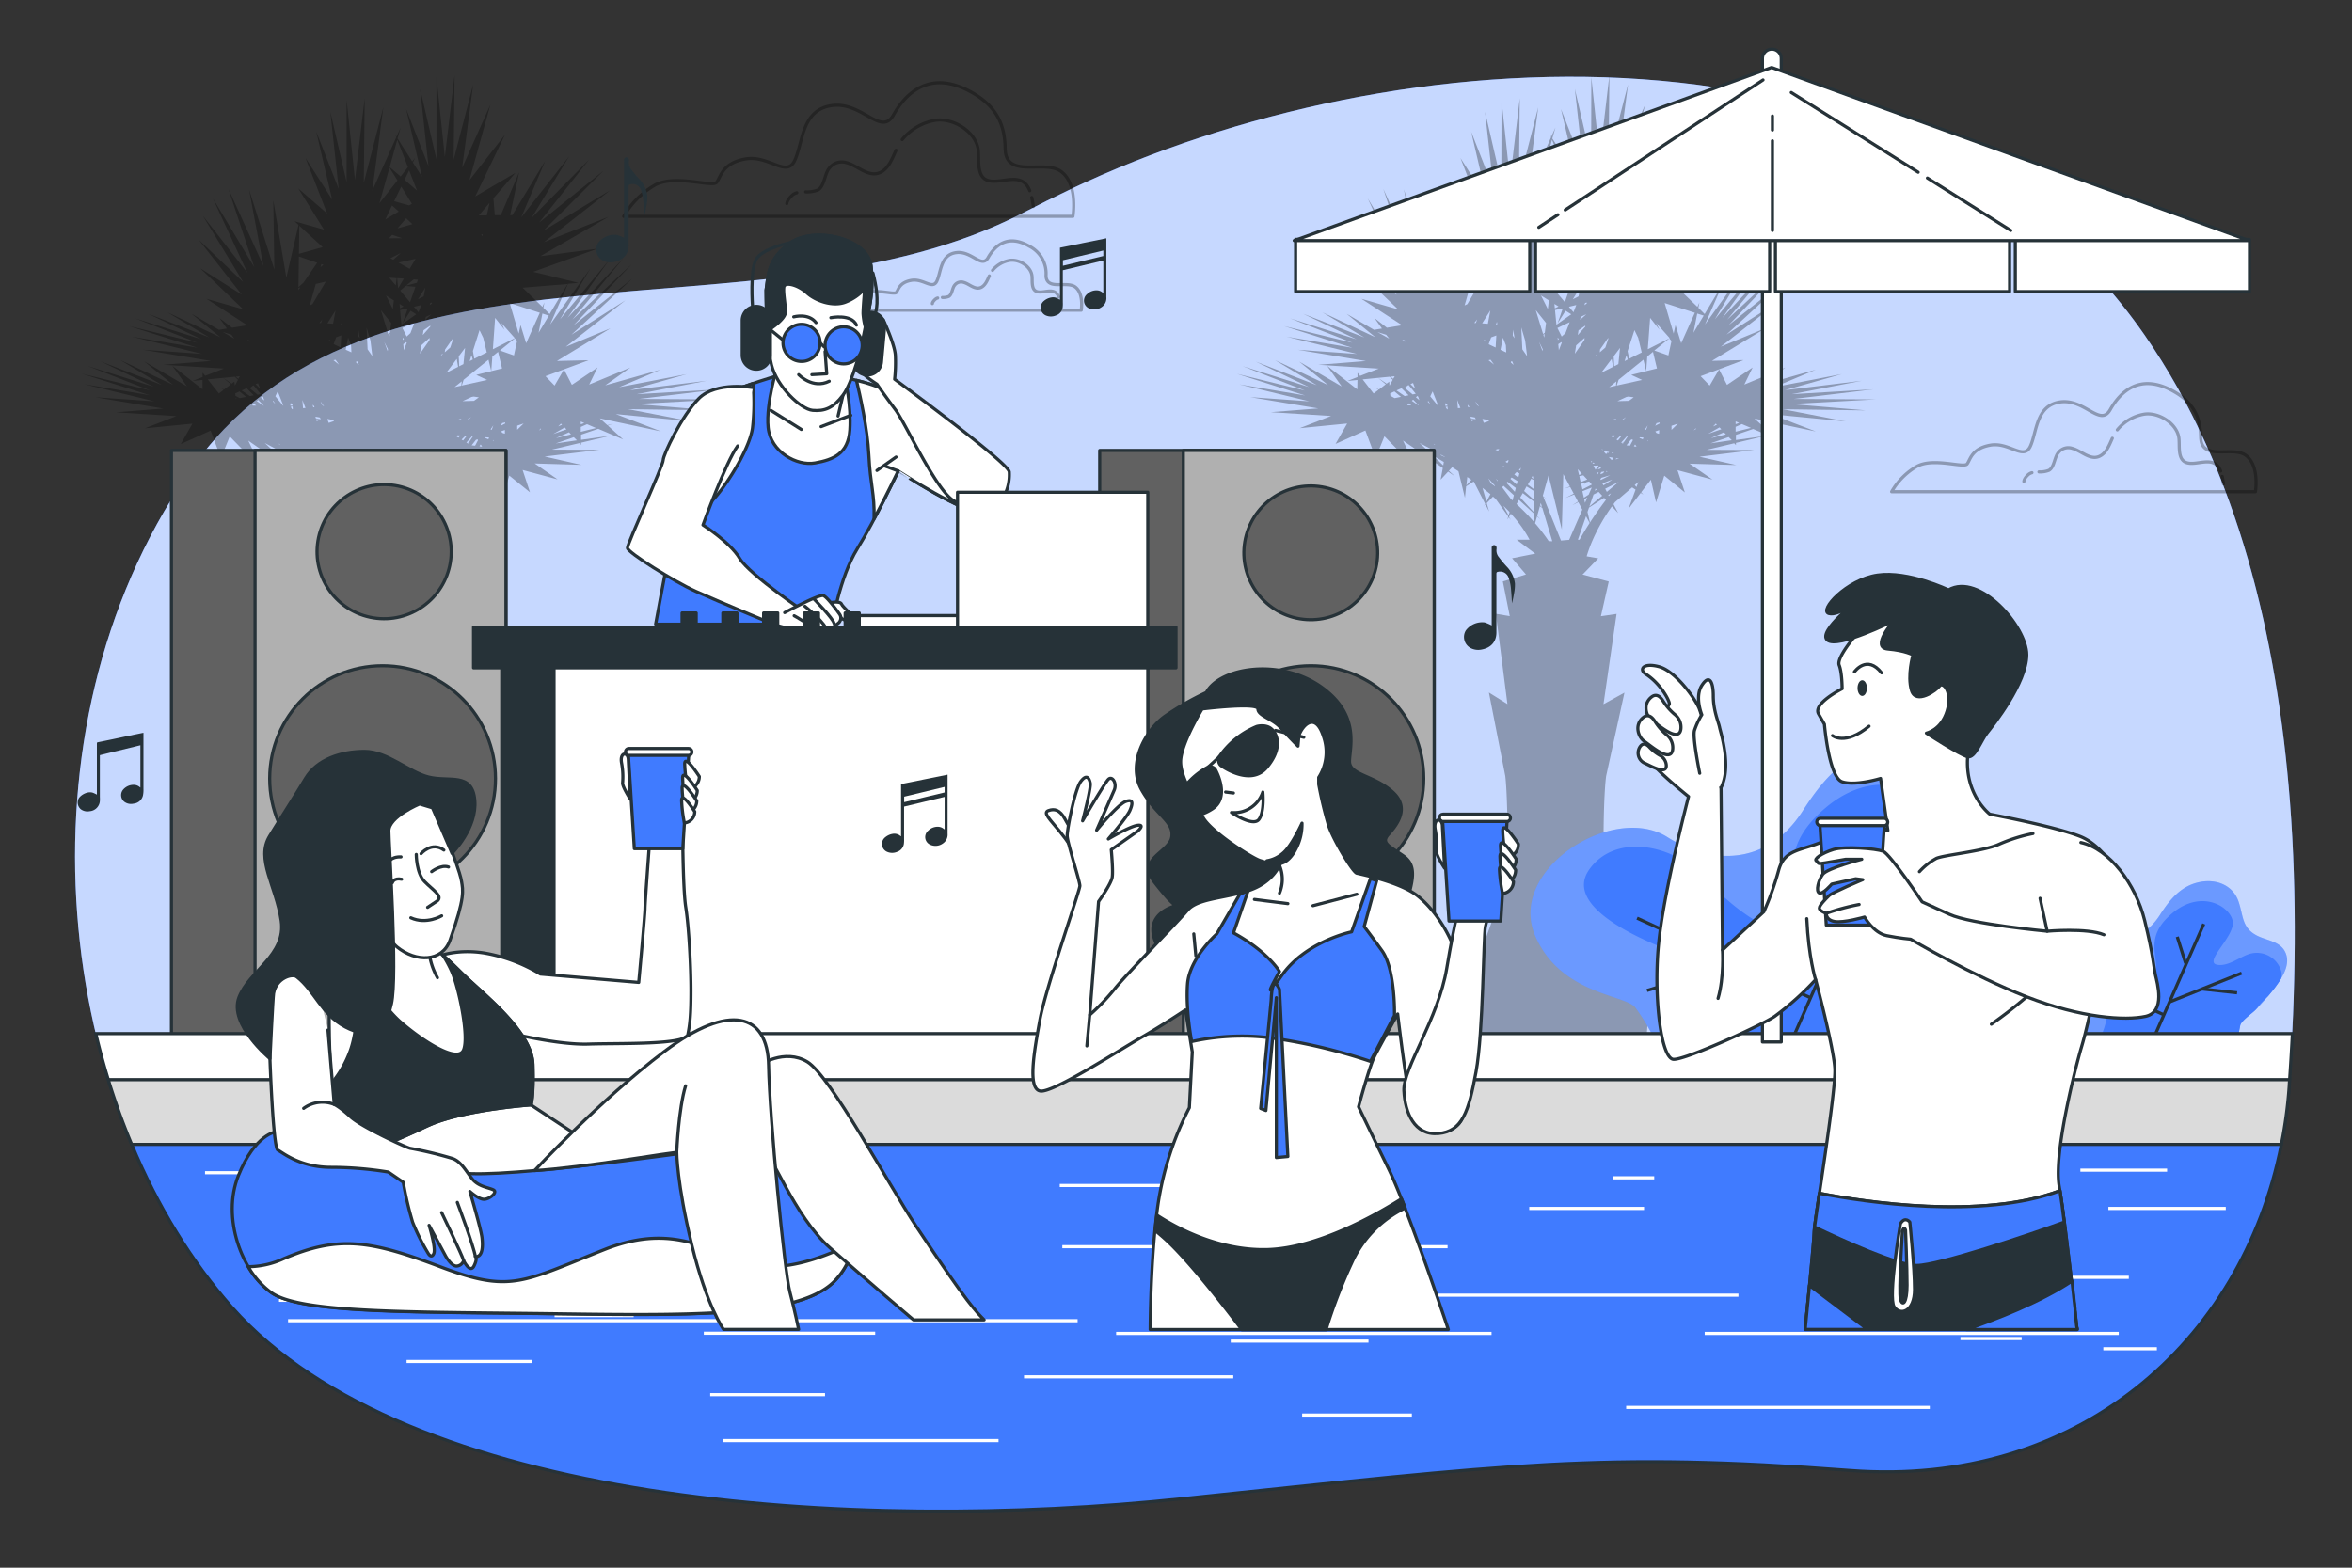 <svg xmlns="http://www.w3.org/2000/svg" viewBox="0 0 750 500"><rect x="0" y="0" width="750" height="500" fill="#333333" stroke="none"/><g id="freepik--background-simple--inject-299"><path d="M730.22,255.82c-4-51.4-16.33-105.74-46.38-149C610.07.5,444.64,11.2,341.56,60.26Q333.72,64,326,68c-83,43-209,0-266,83S18,354,74,417s198,72,303,61,134-15,213-9,135-50,140-123C732,316.41,732.54,286,730.22,255.82Z" style="fill:#407BFF"></path><path d="M730.22,255.82c-4-51.4-16.33-105.74-46.38-149C610.07.5,444.64,11.2,341.56,60.26Q333.72,64,326,68c-83,43-209,0-266,83S18,354,74,417s198,72,303,61,134-15,213-9,135-50,140-123C732,316.41,732.54,286,730.22,255.82Z" style="fill:#fff;opacity:0.7"></path></g><g id="freepik--Clouds--inject-299"><g style="opacity:0.3"><path d="M701.81,140.18a7.23,7.23,0,0,1-.06-.85c-.08-6.46-2.47-10.93-8.33-14.33-11-6.37-17.33,0-20.52,5.66s-8.14-3.54-15.92-2.47-7.43,9.55-9.55,14.15-6.73-1.42-12.74-.36-6.37,4.6-7.43,6-10.62-2.12-15.92.71a22.08,22.08,0,0,0-8.14,8.14h116s1.42-8.49-3.18-11.68C712,142.31,702.6,146.88,701.81,140.18Z" style="fill:none;stroke:#000;stroke-linecap:round;stroke-linejoin:round"></path><path d="M647.94,150.77a3,3,0,0,0-1.08.54c-1.49,1.31-1.49,2.25-1.49,2.25" style="fill:none;stroke:#000;stroke-linecap:round;stroke-linejoin:round"></path><path d="M673.57,139.78c-1,2.26-1.94,4.74-4.07,5.74-3,1.42-5.89-1.79-8.69-2.52a4,4,0,0,0-4.45,1.36c-1.27,1.45-1.29,4.72-3,5.65a7.7,7.7,0,0,1-3.19.5" style="fill:none;stroke:#000;stroke-linecap:round;stroke-linejoin:round"></path><path d="M708.11,150.23q-.12-.3-.27-.6c-2.23-4.46-7.5-.87-10.74-2.12-2.89-1.11-1.94-5.67-2.33-8-.75-4.6-6.53-8.12-11.06-7.41a14.13,14.13,0,0,0-8.55,5" style="fill:none;stroke:#000;stroke-linecap:round;stroke-linejoin:round"></path><path d="M709,154.32a21.42,21.42,0,0,0-.39-2.36" style="fill:none;stroke:#000;stroke-linecap:round;stroke-linejoin:round"></path></g><g style="opacity:0.3"><path d="M333.56,88.26c0-.17,0-.35,0-.54a9.75,9.75,0,0,0-5.33-9.18c-7-4.08-11.11,0-13.15,3.62s-5.22-2.26-10.21-1.58-4.76,6.12-6.12,9.06-4.3-.9-8.16-.22-4.08,3-4.76,3.85-6.8-1.36-10.2.46a14.18,14.18,0,0,0-5.22,5.21h74.37s.9-5.44-2-7.48C340.05,89.63,334.07,92.56,333.56,88.26Z" style="fill:none;stroke:#000;stroke-linecap:round;stroke-linejoin:round"></path><path d="M299,95.05a1.67,1.67,0,0,0-.69.35c-1,.84-1,1.43-1,1.43" style="fill:none;stroke:#000;stroke-linecap:round;stroke-linejoin:round"></path><path d="M315.47,88c-.66,1.44-1.25,3-2.61,3.67-1.95.91-3.78-1.15-5.57-1.61a2.58,2.58,0,0,0-2.85.87c-.81.93-.83,3-1.89,3.62a4.76,4.76,0,0,1-2.05.32" style="fill:none;stroke:#000;stroke-linecap:round;stroke-linejoin:round"></path><path d="M337.6,94.7c-.05-.13-.11-.26-.17-.38-1.43-2.86-4.81-.56-6.89-1.36-1.85-.72-1.24-3.63-1.49-5.16-.48-3-4.19-5.2-7.09-4.75a9.06,9.06,0,0,0-5.47,3.19" style="fill:none;stroke:#000;stroke-linecap:round;stroke-linejoin:round"></path><path d="M338.19,97.32a13.93,13.93,0,0,0-.25-1.51" style="fill:none;stroke:#000;stroke-linecap:round;stroke-linejoin:round"></path></g><g style="opacity:0.3"><path d="M320.59,48.42c0-.33-.06-.68-.07-1.05-.1-8-3.06-13.5-10.28-17.7-13.55-7.86-21.41,0-25.34,7s-10-4.36-19.66-3-9.17,11.79-11.8,17.47-8.3-1.75-15.72-.44-7.87,5.68-9.18,7.43-13.1-2.62-19.65.87a27.27,27.27,0,0,0-10,10H342.13s1.74-10.48-3.93-14.41C333.11,51.05,321.56,56.69,320.59,48.42Z" style="fill:none;stroke:#000;stroke-linecap:round;stroke-linejoin:round"></path><path d="M254.08,61.49a3.28,3.28,0,0,0-1.33.67c-1.85,1.62-1.85,2.77-1.85,2.77" style="fill:none;stroke:#000;stroke-linecap:round;stroke-linejoin:round"></path><path d="M285.72,47.93c-1.27,2.78-2.39,5.84-5,7.07-3.76,1.76-7.27-2.21-10.73-3.1a5,5,0,0,0-5.5,1.68c-1.56,1.78-1.58,5.83-3.64,7a9.38,9.38,0,0,1-3.94.62" style="fill:none;stroke:#000;stroke-linecap:round;stroke-linejoin:round"></path><path d="M328.37,60.83a7.18,7.18,0,0,0-.33-.74c-2.75-5.51-9.26-1.09-13.27-2.63-3.56-1.37-2.39-7-2.87-9.93-.92-5.69-8.07-10-13.65-9.16a17.45,17.45,0,0,0-10.56,6.14" style="fill:none;stroke:#000;stroke-linecap:round;stroke-linejoin:round"></path><path d="M329.5,65.87A24.82,24.82,0,0,0,329,63" style="fill:none;stroke:#000;stroke-linecap:round;stroke-linejoin:round"></path></g></g><g id="freepik--Trees--inject-299"><path d="M571.06,128.86,598,127.39l-26-.16,25.44-3.06-26.12,1.56,22.37-4.29-24.52,3,18.16-5.13-21.58,4.17L579,117.91l-17.67,5,8-5.68-13.11,5.42,2.65-5.44-8.17,5.54-2.52-4.93-3,5.16-2.89-3L556,114.85l-10.1.24L563,104.67l-14.26,5.89,19.06-14.84-17.26,11,19.54-18-18.86,15L569.77,84.2l-19,17.76,16.39-19.69-17.91,19.07,13.31-18.48-15.74,19,9.67-16.21-12.82,17.86,5.7-13,3.37-.29L538.29,86.7l20.52-7.38-18.21,2.4,21.65-12.55L541.7,77.24l21.13-16.56-21.29,12.9,19.11-19.1L540.18,71l15.93-20.09L537.75,69.54l12-19.66L534.47,69.35l7.63-18L531.64,68.6h-.7l2.87-13.68L528,68.62H526l-.44-5.37,7-8.12-12.81,7.53L529.28,43,517.94,57.5l6.69-24.12-9,20.14,3.52-26.61L512.92,51l.29-27-3.09,26.1-2.68-25.5-.05,26.19-5.2-22.43L504.91,53l-7.15-18.22,5.07,21.65-2.91-4.56.71-1.48-.91,1.17L495,44.16l1-3.48-1.32,2.93-.32-.51.26.66L487,60.82l3.51-26.61-6.19,24.11.3-27-3.1,26.11L478.8,31.9l-.06,26.19-5.19-22.43,2.72,24.59L469.12,42l5.06,21.64L465.7,50.4l6.89,17.71-9.2-8,8.19,13.13L463.72,71v-.35l-.08.33-1.43-.41,1.26,1.15-3.9,16.82-4.15-24.68L455.76,86l-8.08-25.6,4.6,24.46-11.17-24.6,8.24,25-13.22-22,11,23.74L433,68.84,445.84,90,431.65,76.49,445.4,94l-13.3-8.44,13.74,13.13L434.12,95.3l13,8.43-4.87.79-3.93-3.06,2.36,3.32-2.54.41-8.72-5.1,9.17,7.47-16.89-7.94,13.35,8-19.49-7.54,17,8.13-21.17-6.67,19.88,7.77L409.47,104l21.79,6.92-21-3.55,22.48,5.52-18.85-1.33,21.67,3.59-15.15,1.2,19.24,1.22-5.95,2.31-.82-1,0,1.38-3.21,1.25,3.19-.32-.06,3-9.6-7.5,4.64,6.56-13.55-7.92,9.18,7.47-16.89-7.94,13.34,8-19.49-7.53,17,8.12-21.17-6.67,19.87,7.78-21.74-5.34,21.79,6.91-21-3.54L417.54,128l-18.85-1.34,21.68,3.6-15.15,1.2,19.24,1.21-10,3.89,15.12-1.49-3.7,6.51,9.51-4.29,3.26,8.79,2.82-6.94,10.23,10.49-4.32-9.14,6.46,4.47-1.68,1.51,3-.62,4.92,3.4-.69,3.73,2.38-2.56,2.11,1.45L462,150.16l1.07-1.15,2,1.29,2.06,8.46.38-3.66,2.39-1.51.05,0,3.64,7.09-.35.65.44-.46,1.17,2.28-.77-2.69,2-2.08.86.74,4,5.58-.25,1,.43-.74.66.92-.58-1.06.56-1a38.66,38.66,0,0,1,6,8.33h-4.11l5.9,4.43-7.38,1.47,4.43,5.17-7.38,2.22,2.21,11.07-4.43-.74,3.69,28.8-5.91-3.69L480,247.49s.74,5.17.74,22.15-10.34,35.44-11.81,44.3,0,19.2,0,19.2h55.78s1.68-10.34,0-19.2-13.38-27.32-13.38-44.3.84-22.15.84-22.15L518,220.91l-6.69,3.69,4.18-28.8-5,.74L513,185.47l-8.36-2.22,5-5.17-3.69-.65a46,46,0,0,1,1.91-5.18l.11-.07h-.08A60.29,60.29,0,0,1,514,161.5l2,2.15-1.49-2.85.47-.64,5.47-4.71,1.1.71-2.22,6.05,3.85-5,.85.55-.7-.76,3.1-4,1.65,7.23,2.62-8.53,6.56,5.36-2.35-7.1,11.15,3-7.31-5.08,14.91.44-11.73-2.65,17.45-2.13-15.17-.07,8.79-2.09.55.58v-.71l9.26-2.2-9.27,1.28,0-1.64,5.49-1.87,8,3.39L562,135.78l1.7-.58-1.83.46-2.39-2.15.08,0L579,137.6l-14.41-5.51,24,2.31-20.09-3.88,26.54.37Zm-20.72,9.68-4.78,1.19,4.16-1.86Zm-3.21-3.44.35.37-1.2.54ZM507,166.66l-.78-3.39.48-1.38,4.81-3.11.59.65C510.15,162,508.43,164.44,507,166.66Zm-6.63,5.52-2.61.22-5.62-13.94,1,.63-1.1-.83-.07-.17,1.82-6.45,4.24,17.22.48-17.65,2.09,3.93-1.85.73,1.94-.56,1.15,2.14-2.73,1.39,2.87-1.13,1.21,2.27-1.82,1.17,1.93-1,1.27,2.39Zm-6.54.38a59.69,59.69,0,0,0-4.33-5.67l.63-2.21,1.11,1-1.07-1.15.87-3.09.79.59L495,172.62l-.38,0Zm-29.15-45,1,2.55-.79.07Zm3.28,1.55.32.22.28.54-.4,0Zm2.52-1.1,1.11,1.6h-.07l-.65-.62Zm.14,5.73-1.37.6-.15-.62h1.51Zm0-30.74-.49,0,.9-1.14Zm-.3,30.15.25.46-1.53-.19-.14-.54Zm4.27.8.23.33-1.67.59-.43-1.12.06-.14Zm-1.4-25.49.33-.12-.07.35Zm1.45,6.43.67-.15,1.11,1.55Zm.82,39.29-.88-1.62,2.15,2.37-.06.12C476.26,154.77,475.87,154.48,475.45,154.19Zm1.49-1.52.67.61-.09.17Zm4.83,6.48L479,155.41l.45-.47,3.29,3-.43,1.67ZM479,148.46l1,.45-.11.19Zm4.58,12.3.77-1.34,4.79,4.36,0,2.67A70.45,70.45,0,0,0,483.58,160.76Zm21.71-53-.05.69-3.06,4.37.42-2.67Zm-2.17-.89.24-1.53,2.16-1.49,0,.32Zm.39,44.6-.42-1.84,1.29,1.4-.22.25Zm.17.35-.07.08v-.06Zm.77-.71.06.07-.18,0Zm-2.69-51.52-1.48-1.75,2.36-.56Zm-3.89,9.51.15.18-.94,2.43-.18-1.95Zm-1.1-.67-.08-.8.41.51Zm1.22-1.1-1.37-2.72,3.92-1.87-1.35,3.51Zm-1.68-3.76-.45-4.68,2.18-.52.24.15-1.58,4.58,2.52-4,1.82,1.14Zm-3.88-15,2.37.16-.29,2.3Zm1.48,7.24-.34,2.76-2.19-4.34ZM492.32,76l.95-1.1,3.2,1.07Zm1.35,6.86-.91-.51,3.34-1.67Zm2.14,15.48-.14-1.41,1.32.82ZM499,96.36l-3.15-3.74,1.78-1.46,3.08.27Zm-3.78-4.48-.06-.07-.29-3.1,2.14.15Zm.07-8.14,5.46-1.19-1.89,3.19ZM495,72.84l2.77-3.22,2,1.87Zm3.7-7.32-4.76-1.35,2.26-4.67L499.62,65Zm-3.3,1.94L491.14,70l2.15-4.44ZM493,103l-.4,3.15-.54.38-2.35-7.64Zm-.45,3.53-.14,1.14-.29-.94Zm-.6,4.85-.08.61-1.1-3Zm-.21,50.38-.64-.57.22-.8Zm-2.55-8.44,0,2.76-2-1.53,1.06-1.85.95.44Zm-.79-1,.32-.57.29.95Zm-1.62,2.82,2.39,1.47v2.82L486,156.6Zm2.37,4.85,0,3.41-4.38-4.73.81-1.4Zm20.09-9.23.54-.1-.27.62Zm1.44-7.52.42.14-.14.16Zm1.38,1.5-.57-.62.46-.46.79.26-.35.8Zm5.08-3.48-.17-.11,1.8-2,.29,0-1.13,1.72Zm.66-.21-.3.44-.35-.22Zm-.59-7.14,1.3-.91-.8.8Zm2.8,6.38.5-.18.18.28-.94,1.76-1.1-.11Zm-.6-12.45-3.65.1,2.86-1.33.67-.13,1.67.24ZM516.68,139l.42,0-1.16,1.49-.48-.31Zm-7.88,16.82.33.35-.58.37Zm1.42-3.31,0,.05,0,0Zm-.44,4.38,1.13,1.22-4.1,3.45,1.33-3.84Zm.68-3.8-.14-.27.33-.43,2.82-.83Zm1.6-2.52.28-.36.24.16Zm3-11.68-.6.69-.67-.42.37-.32Zm-.54-5.14.93-.18-.39.34Zm.15,10.82-.78,0,.22-.24Zm-.16,1.43-.44.67-.21,0-.84-.91Zm-.16,6.81-.22.14.05-.07ZM514,153l-.07.12-2.62,1.68-.33-.62Zm2.18.69-3.79,3.19-.52-1Zm-1-7.19.26-.33.85.11Zm.12-23.49-2.15.47,2.29-1.85Zm-2.46,21,.27.09-.49.64h0Zm-1.25,6.35-.36.54-.91.37.25-.72Zm-5,7.39-1.52,1-.48-2.08,3-1.18Zm-1.42,1.44,1-.51-.75,1.7Zm7.83-1-.16-.3.86-.55C513.57,157.58,513.34,157.87,513.11,158.15Zm8-15.82.4-.61.46.69Zm1.78-2.7.13-.2,1.15.07-.21.58Zm2.14-2.59-.36-.11.87-1.32Zm.51,3.2,0,.47-.16-.07Zm3.78-5.56,0,.35-1.41.72.44-.84Zm-1.68-22.93,4.77-3.86.71.8-1,4.64Zm1.56,25.38-.06,1.19-.8-.25-.39-.51Zm3.92-.06,0-1.31,2.07-.71ZM540,106.13l1.21-6.13,2.06.66Zm9.31-15.55-5.74,9.58-2-2,.33-1.69-.63,1.4L535,91.81Zm-8.86,9.17-4.36,9.71-1.81-5.77-.6,2.69-2.86-9.73Zm-14.26,1.64,3,3.77L528.13,103l4.31,4.84-7,3.54Zm-.91,12.31,1.82-1.48,1.27,5.3-3.44.84Zm-.9-49-.87,4-2.55,0Zm-2.19,9.93-.17.74h0l-.29-.5Zm-1,30.66,1.2,2.45,1.12,4.67-4,2L519,112Zm-2.55,8,.41,1.37-1,.51Zm1.41,4.67,0,.09v-.1l4-3.23.88,3.66-4.77,1.18,3.47,1.62-8.09,1.78.59-1.83Zm-3.46-7-.52,5.17-1.35.69-.15-3.18Zm-2.65,3.51.43,2.53-3.78,1.9h0Zm-3.72-3,2.59-3.71.05.27-.94,2.81-1.76,1.53Zm0,37.38.33.21-.17.38-.93.28Zm-.45-.3-1,1.28-.67-1.28,1.51-.09Zm-.4-35.83,0,.34-.64.56ZM508.1,147.5l.42.27-.77.15,0,0Zm-.38-.24-.2.22-.28-.53Zm-.11,7.29-3,1.53-.41-1.78,1.45-.42-.8,1,.95-1.07.94-.27Zm-3.57-.77-.42-1.85.12-.12,1.16-.21,1.24,1.34Zm1.42-57.17.51-.12,0,.31-.75.53Zm.28,3.65v.06L503.88,102l.14-.92Zm-3.65-12.75v0h0Zm1.79,4.22-.52,2.8-1.82.91Zm-2.72-1.54-3.45.92,2.48-2,1.33.1Zm.08-29.38-4-3.47,1.46-3Zm-6.33-16.26,3.41,8.75-2.32,3-3.49-3Zm-2.47,8.92L495,57.55,489.3,64.8Zm-3.23,97.73-.06-.15.07-.1Zm-2.87-42.6.62,5-1.52-2.18-.34-7ZM485,149.18l-.11.44-.22-.1Zm-.36.38.24.08-.12.46-.41-.25ZM484.5,151l-.34,1.32-1.29-1,.74-.77Zm-2-45.86.46,2.73-.58-.84Zm-.68,10.15.42,0,.42,1.09-.87-.74Zm.22,37,1.87,1.14-.28,1.09-2-1.8Zm1.31,3.35-.31,1.22L480.37,154l.34-.35Zm-2.25-8.77-.42.78-.62-.38.77-.48Zm-1.85-39.19.94,2.42.12,2.31-1.83-.84Zm-1.15,35.57-.44.48-.81-.28.61-.2Zm-.79-40.58.09.23,0,.64-.36,0Zm-.16,4.32-.23,3.85-2.11-1-.1-.09.78-2.15ZM475.24,99l-.79,4.26-1.82-.14Zm-3.11-9.18L467.9,97l-.87.41L469,90.55Zm-1.69-4.6.29-1,.62.21ZM463.7,72l7.46,6.82-7.58,2.13Zm-.13,9.83,5.84,2-4.33,6.31-1.64,1.47Zm-.13,10,.57-.12-.58.85Zm-1.81,38.72h-.18l-.49-.75.61-.14Zm-.67-2,.58.6,0,.27h-.71Zm-.25,17.13,0,.09-1.44-.65.3-.06Zm-3.59-4.09.16,0,.31.13-.1.09Zm-.29-16.75,1.8,4.57h-.09l-2.47-3Zm-1.41,3,.71,1.14-.85-.84ZM452,126.27l.22.26.4,1.1-1.12-.93Zm.43,3h-.12l-2.11-1.44.42-.37Zm-1.84-7.13.69,1.86-1.51-1.49Zm-1.42.65,2.29,2.8-1,.21-2.54-2.1,1.08-.82Zm.86,6.47h-1.06l-.24-.13.55-.49Zm-2.06-20.71V109l-.84-.66Zm-.34,14.93h0ZM444.74,120l-.48.83-.84-.7Zm-5.51-14.11,2.8.88L443,108ZM443,121.72l-.85.65-2.74-1.88,2.49,2.07-2.2,1.69-1.23-.66,1.11.75L438,125.5,434.52,121l8.64-.85.95,1-1.05,1.85Zm.42,5.53,0-.29.33.22Zm1.3-.27-1.37-.75-.06-.77,1.36-.62,2.09,1.73Zm.6-2.45,1.6-.71,2.26,2.25-1.24.26Zm7.36,16.74,3.35,1.8-.44.39-1.05-.42Zm7.53,7.17-3.11-3c1.06.59,2.16,1.22,3.31,1.9Zm7.39,6.36.28-2.67,1.31.91ZM474,160l-1.27-4.39c.86.66,1.7,1.34,2.54,2Zm7.08,4.43-1.71-3.13c.69.66,1.35,1.33,2,2Zm22.07,7.71,2.6-7.5,1.15,2.16c-1.34,2.09-2.43,3.94-3.22,5.34Zm18.69-16.81-.57-.62,1.17-1Zm18.9-18.44-.66.38.7-.72Zm7.57-.58.57.6-4.23,1.48Zm-2.86,5.09,5.78-2,1,1Zm8-7,1.12.48-1.12.39Zm0,3.28,0-1.55,2-.88,2.89,1.23Z" style="opacity:0.3"></path><path d="M202.79,128.86l27-1.47-26-.16,25.44-3.06L203,125.73l22.37-4.29-24.52,3L219,119.33l-21.59,4.17,13.25-5.59-17.67,5,8-5.68-13.11,5.42,2.65-5.44-8.17,5.54-2.52-4.93-3,5.16-2.89-3,13.74-5.09-10.1.24,17.08-10.42-14.26,5.89,19.06-14.84-17.26,11,19.54-18-18.86,15L201.5,84.2l-19,17.76,16.38-19.69L181,101.34l13.31-18.48-15.74,19,9.67-16.21-12.82,17.86,5.7-13,3.37-.29L170,86.7l20.51-7.38-18.21,2.4L194,69.17l-20.55,8.07,21.13-16.56-21.29,12.9,19.12-19.1L171.91,71l15.93-20.09L169.48,69.54l12-19.66L166.2,69.35l7.64-18L163.37,68.6h-.69l2.86-13.68-5.85,13.7h-1.92l-.43-5.37,7-8.12-12.8,7.53L161,43,149.68,57.5l6.69-24.12-9,20.14,3.51-26.61L144.65,51l.3-27-3.1,26.1-2.68-25.5,0,26.19-5.2-22.43L136.64,53,129.5,34.73l5.06,21.65-2.91-4.56.72-1.48-.92,1.17-4.69-7.35,1-3.48-1.31,2.93-.33-.51.26.66-7.66,17.06,3.52-26.61L116,58.32l.29-27-3.1,26.11L110.53,31.9l0,26.19-5.2-22.43L108,60.25,100.85,42l5.06,21.64L97.43,50.4l6.9,17.71-9.21-8,8.19,13.13L95.45,71v-.35l-.07.33-1.44-.41,1.26,1.15L91.31,88.57,87.15,63.89,87.49,86l-8.08-25.6L84,84.83,72.84,60.23l8.24,25-13.22-22L78.9,87,64.7,68.84,77.57,90,63.39,76.49,77.13,94l-13.3-8.44L77.57,98.65,65.85,95.3l13,8.43-4.86.79L70,101.46l2.35,3.32-2.54.41-8.72-5.1,9.18,7.47L53.42,99.62l13.34,8-19.49-7.54,17,8.13-21.17-6.67L63,109.32,41.2,104,63,110.9l-21-3.55,22.47,5.52-18.85-1.33,21.68,3.59-15.16,1.2,19.24,1.22-5.95,2.31-.82-1,0,1.38-3.2,1.25,3.18-.32,0,3-9.61-7.5,4.64,6.56L46,115.26l9.17,7.47-16.89-7.94,13.34,8L32.1,115.26l17,8.12-21.17-6.67,19.87,7.78L26,119.15l21.79,6.91-21-3.54L49.27,128,30.42,126.7l21.68,3.6L37,131.5l19.24,1.21-10,3.89,15.12-1.49-3.7,6.51,9.51-4.29,3.27,8.79,2.82-6.94,10.23,10.49-4.32-9.14L85.57,145l-1.69,1.51,3-.62,4.91,3.4L91.08,153l2.37-2.56,2.11,1.45-1.83-1.75L94.8,149l2,1.29,2.06,8.46.38-3.66,2.4-1.51,0,0,3.64,7.09-.35.65.45-.46,1.17,2.28-.78-2.69,2-2.08.86.74,4,5.58-.25,1,.42-.74.66.92-.58-1.06.56-1a38.66,38.66,0,0,1,6,8.33h-4.11l5.9,4.43L114,178.08l4.43,5.17L111,185.47l2.21,11.07-4.43-.74,3.69,28.8-5.9-3.69,5.17,26.58s.73,5.17.73,22.15-10.33,35.44-11.81,44.3,0,19.2,0,19.2h55.78s1.68-10.34,0-19.2-13.38-27.32-13.38-44.3.84-22.15.84-22.15l5.85-26.58-6.69,3.69,4.19-28.8-5,.74,2.51-11.07-8.37-2.22,5-5.17-3.69-.65a46,46,0,0,1,1.91-5.18l.11-.07h-.08a61.56,61.56,0,0,1,6.08-10.68l2,2.15-1.49-2.85.47-.64,5.47-4.71,1.1.71-2.22,6.05,3.85-5,.85.55-.69-.76,3.09-4,1.66,7.23,2.61-8.53L169,157l-2.35-7.1,11.15,3-7.3-5.08,14.9.44-11.73-2.65,17.46-2.13-15.18-.07,8.8-2.09.54.58v-.71l9.26-2.2-9.27,1.28v-1.64l5.48-1.87,7.95,3.39-4.9-4.43,1.7-.58-1.84.46-2.39-2.15.08,0,19.42,4.13-14.41-5.51,24,2.31-20.09-3.88,26.54.37Zm-20.72,9.68-4.78,1.19,4.16-1.86Zm-3.2-3.44.34.37L178,136Zm-40.14,31.56-.78-3.39.48-1.38,4.81-3.11.6.65C141.88,162,140.16,164.44,138.73,166.66Zm-6.62,5.52-2.62.22-5.62-13.94,1,.63-1.11-.83-.07-.17,1.83-6.45,4.23,17.22.48-17.65,2.1,3.93-1.86.73,1.95-.56,1.15,2.14-2.74,1.39,2.87-1.13L135,160l-1.83,1.17,1.93-1,1.27,2.39Zm-6.54.38a63.27,63.27,0,0,0-4.33-5.67l.62-2.21,1.11,1-1.07-1.15.87-3.09.79.59,3.19,10.58-.37,0Zm-29.16-45,1,2.55-.78.07Zm3.28,1.55.32.22.29.54-.41,0Zm2.53-1.1,1.1,1.6h-.07l-.65-.62Zm.14,5.73-1.38.6-.15-.62h1.51Zm0-30.74-.5,0,.9-1.14ZM102,133.16l.25.46-1.53-.19-.14-.54Zm4.27.8.23.33-1.67.59-.43-1.12.06-.14Zm-1.4-25.49.33-.12-.07.35Zm1.46,6.43.66-.15,1.12,1.55Zm.82,39.29-.89-1.62,2.16,2.37-.07.12Zm1.48-1.52.68.61-.09.17Zm4.83,6.48-2.78-3.74.45-.47,3.29,3-.43,1.67Zm-2.77-10.69,1,.45-.11.19Zm4.58,12.3.78-1.34,4.78,4.36v2.67A72.45,72.45,0,0,0,115.31,160.76Zm21.71-53,0,.69-3.07,4.37.42-2.67Zm-2.17-.89.24-1.53,2.16-1.49v.32Zm.4,44.6-.43-1.84,1.29,1.4-.21.25Zm.17.35-.08.08v-.06Zm.76-.71.06.07-.18,0Zm-2.69-51.52L132,97.84l2.37-.56Zm-3.89,9.51.15.18-.94,2.43-.18-1.95Zm-1.1-.67-.07-.8.4.51Zm1.22-1.1-1.37-2.72,3.92-1.87-1.35,3.51ZM128,103.57l-.44-4.68,2.17-.52.25.15-1.59,4.58,2.52-4,1.82,1.14Zm-3.88-15,2.37.16-.29,2.3Zm1.48,7.24-.34,2.76-2.18-4.34ZM124.05,76l1-1.1,3.2,1.07Zm1.36,6.86-.92-.51,3.34-1.67Zm2.13,15.48-.13-1.41,1.31.82Zm3.22-1.94-3.15-3.74,1.78-1.46,3.08.27ZM127,91.88l-.06-.07-.29-3.1,2.14.15Zm.08-8.14,5.45-1.19-1.89,3.19Zm-.33-10.9,2.77-3.22,2,1.87Zm3.71-7.32-4.77-1.35,2.26-4.67L131.35,65Zm-3.3,1.94L122.87,70,125,65.53ZM124.74,103l-.4,3.15-.54.38-2.35-7.64Zm-.44,3.53-.15,1.14-.28-.94Zm-.61,4.85-.08.61-1.1-3Zm-.21,50.38-.64-.57.23-.8Zm-2.55-8.44v2.76l-2-1.53,1.06-1.85.95.44Zm-.79-1,.33-.57.28.95Zm-1.62,2.82,2.39,1.47v2.82l-3.19-2.86Zm2.37,4.85,0,3.41-4.37-4.73.8-1.4Zm20.1-9.23.54-.1-.27.62Zm1.44-7.52.41.14-.14.16Zm1.38,1.5-.58-.62.46-.46.79.26-.35.8Zm5.07-3.48-.17-.11,1.8-2,.29,0-1.13,1.72Zm.66-.21-.29.44-.35-.22Zm-.59-7.14,1.3-.91-.8.8Zm2.8,6.38.5-.18.18.28-.93,1.76-1.11-.11Zm-.6-12.45-3.65.1,2.86-1.33.67-.13,1.67.24ZM148.42,139l.41,0-1.15,1.49-.49-.31Zm-7.89,16.82.33.35-.58.37Zm1.42-3.31,0,.05,0,0Zm-.43,4.38,1.12,1.22-4.1,3.45,1.33-3.84Zm.68-3.8-.15-.27.34-.43,2.82-.83Zm1.59-2.52.28-.36.24.16Zm3-11.68-.6.69-.67-.42.37-.32Zm-.54-5.14.93-.18-.39.34Zm.16,10.82-.79,0,.22-.24Zm-.16,1.43-.45.67-.21,0-.84-.91Zm-.17,6.81-.22.14.05-.07Zm-.34.14-.07.12-2.62,1.68-.32-.62Zm2.18.69-3.78,3.19-.53-1Zm-.95-7.19.25-.33.85.11ZM147.1,123l-2.15.47,2.29-1.85Zm-2.46,21,.28.09-.5.64h0Zm-1.24,6.35-.36.54-.92.37.25-.72Zm-5,7.39-1.53,1-.48-2.08,3-1.18ZM137,159.18l1-.51-.74,1.7Zm7.83-1-.16-.3.86-.55C145.3,157.58,145.07,157.87,144.84,158.15Zm8.06-15.82.39-.61.46.69Zm1.77-2.7.14-.2,1.14.07-.21.58Zm2.15-2.59-.37-.11.87-1.32Zm.51,3.2,0,.47-.17-.07Zm3.77-5.56,0,.35-1.4.72.43-.84Zm-1.68-22.93,4.78-3.86.7.8-1,4.64ZM161,137.13l0,1.19-.81-.25-.39-.51Zm3.93-.06,0-1.31,2.06-.71Zm6.82-30.94,1.21-6.13,2.06.66ZM181,90.58l-5.74,9.58-2-2,.34-1.69-.63,1.4-6.32-6.11Zm-8.86,9.17-4.36,9.71L166,103.69l-.6,2.69-2.86-9.73Zm-14.26,1.64,3,3.77L159.87,103l4.3,4.84-7,3.54ZM157,113.7l1.83-1.48,1.27,5.3-3.45.84Zm-.9-49-.87,4-2.54,0Zm-2.19,9.93-.16.74h0l-.29-.5Zm-1,30.66,1.19,2.45,1.12,4.67-4,2-.42-2.47Zm-2.56,8,.42,1.37-1,.51Zm1.42,4.67,0,.09v-.1l4-3.23.88,3.66-4.78,1.18,3.47,1.62-8.09,1.78.59-1.83Zm-3.47-7-.52,5.17-1.35.69-.15-3.18Zm-2.65,3.51.43,2.53-3.77,1.9h0Zm-3.71-3,2.58-3.71,0,.27-.94,2.81-1.76,1.53Zm0,37.38.32.21-.16.38-.93.28Zm-.46-.3-1,1.28-.67-1.28,1.51-.09Zm-.39-35.83v.34l-.64.56Zm-1.24,34.78.42.27-.77.15,0,0Zm-.38-.24-.2.22L139,147Zm-.1,7.29-3,1.53-.41-1.78,1.45-.42-.79,1,.94-1.07.95-.27Zm-3.58-.77-.42-1.85.13-.12,1.15-.21,1.24,1.34Zm1.43-57.17.5-.12,0,.31-.74.53Zm.27,3.65v.06L135.61,102l.15-.92Zm-3.65-12.75v0h0Zm1.79,4.22-.52,2.8-1.82.91Zm-2.71-1.54-3.45.92,2.47-2,1.33.1ZM133,60.81l-4-3.47,1.46-3Zm-6.32-16.26,3.4,8.75-2.32,3-3.49-3Zm-2.48,8.92,2.55,4.08L121,64.8ZM121,151.2l-.06-.15.06-.1Zm-2.87-42.6.61,5-1.52-2.18-.33-7Zm-1.38,40.58-.11.44-.22-.1Zm-.36.38.24.08-.12.46-.41-.25Zm-.11,1.45-.34,1.32-1.29-1,.74-.77Zm-2-45.86.45,2.73-.58-.84Zm-.69,10.15.42,0,.42,1.09-.87-.74Zm.23,37,1.86,1.14-.27,1.09-2-1.8Zm1.3,3.35-.31,1.22L112.11,154l.33-.35Zm-2.25-8.77-.42.78-.61-.38.76-.48ZM111,107.64l.94,2.42.12,2.31-1.83-.84Zm-1.15,35.57-.43.48-.82-.28.61-.2ZM109,102.63l.09.23,0,.64-.36,0Zm-.16,4.32-.23,3.85-2.11-1-.1-.09.79-2.15ZM107,99l-.79,4.26-1.81-.14Zm-3.11-9.18L99.64,97l-.87.41,1.92-6.85Zm-1.69-4.6.29-1,.63.21ZM95.44,72l7.45,6.82-7.57,2.13ZM95.3,81.8l5.84,2-4.33,6.31-1.64,1.47Zm-.13,10,.58-.12-.59.85Zm-1.81,38.72h-.18l-.49-.75.62-.14Zm-.67-2,.58.6,0,.27h-.71Zm-.25,17.13,0,.09L91,145l.3-.06Zm-3.59-4.09.17,0,.31.13-.1.09Zm-.28-16.75,1.79,4.57h-.08l-2.48-3Zm-1.42,3,.72,1.14L87,128Zm-3.47-1.44.22.26.4,1.1-1.12-.93Zm.43,3H84l-2.11-1.44.42-.37Zm-1.83-7.13L83,124l-1.52-1.49Zm-1.43.65,2.3,2.8-1,.21-2.55-2.1,1.08-.82Zm.86,6.47H80.65l-.24-.13.55-.49Zm-2.06-20.71V109l-.84-.66Zm-.34,14.93h0ZM76.47,120l-.47.83-.85-.7ZM71,105.84l2.79.88.92,1.29Zm3.73,15.88-.84.65-2.75-1.88,2.5,2.07-2.21,1.69-1.22-.66,1.1.75-1.51,1.16L66.25,121l8.64-.85,1,1-1,1.85Zm.43,5.53,0-.29.34.22Zm1.29-.27-1.37-.75-.06-.77,1.36-.62,2.09,1.73Zm.61-2.45,1.59-.71,2.26,2.25-1.23.26Zm7.36,16.74,3.35,1.8-.45.39L86.24,143Zm7.53,7.17-3.11-3c1,.59,2.16,1.22,3.3,1.9Zm7.38,6.36.28-2.67c.44.3.88.6,1.31.91Zm6.41,5.24-1.27-4.39c.86.66,1.71,1.34,2.54,2Zm7.08,4.43-1.71-3.13c.69.66,1.36,1.33,2,2Zm22.07,7.71,2.6-7.5,1.15,2.16c-1.34,2.09-2.43,3.94-3.22,5.34Zm18.7-16.81-.57-.62,1.16-1Zm18.89-18.44-.66.38.7-.72Zm7.58-.58.56.6-4.23,1.48Zm-2.87,5.09,5.78-2,1,1Zm8-7,1.13.48-1.12.39Zm0,3.28,0-1.55,2-.88,2.88,1.23Z" style="opacity:0.3"></path></g><g id="freepik--Plants--inject-299"><path d="M623,324.46c.52-2.59,7.27-7.29,9.11-9.21a142.27,142.27,0,0,0,11.9-13.7c3.76-5.08,8.48-12.31,6.58-19-2.39-8.34-11.26-8.41-17.71-11.78-9-4.68-8-11.82-10.86-20.25-3.38-9.87-13.24-13.61-23-11.75-11.54,2.2-18.24,10.64-24.27,20-10.28,16-27.32,18.15-43.08,8.2-17.42-11-51.46,10.63-42,31.8,8.2,18.46,28.72,18.46,31.79,22.57a60.33,60.33,0,0,1,5.13,8.2h95.4Z" style="fill:#407BFF"></path><path d="M623,324.46c.52-2.59,7.27-7.29,9.11-9.21a142.27,142.27,0,0,0,11.9-13.7c3.76-5.08,8.48-12.31,6.58-19-2.39-8.34-11.26-8.41-17.71-11.78-9-4.68-8-11.82-10.86-20.25-3.38-9.87-13.24-13.61-23-11.75-11.54,2.2-18.24,10.64-24.27,20-10.28,16-27.32,18.15-43.08,8.2-17.42-11-51.46,10.63-42,31.8,8.2,18.46,28.72,18.46,31.79,22.57a60.33,60.33,0,0,1,5.13,8.2h95.4Z" style="fill:#fff;opacity:0.23"></path><path d="M621.94,329.59s1-5.12,1-5.13c.52-2.59,7.27-7.29,9.11-9.21l1.12-1.19a30,30,0,0,1,3.71-4.49c.81-.82,1.73-1.68,2.7-2.58,1.51-1.77,3-3.57,4.37-5.44,1.11-1.5,2.3-3.19,3.38-5a8.47,8.47,0,0,0,0-4.68,15.23,15.23,0,0,0-19-10c-5.92,1.88-12.46,7.45-19,6.47-9-1.36,10.86-17.19,9.05-26.23s-19-19-36.18-4.53-7.69,25.78-9.95,35.28-18.09-1.36-28.49-12.66-29-14.48-37.09-2.72,16.73,22.62,29.85,27.14c12.16,4.19,4.88,22.38,3.76,25Z" style="fill:#407BFF"></path><line x1="572.22" y1="329.92" x2="601.17" y2="263.88" style="fill:none;stroke:#263238;stroke-miterlimit:10"></line><line x1="580.81" y1="310.47" x2="623.78" y2="293.28" style="fill:none;stroke:#263238;stroke-miterlimit:10"></line><line x1="577.19" y1="318.16" x2="522.02" y2="292.83" style="fill:none;stroke:#263238;stroke-miterlimit:10"></line><line x1="590.31" y1="287.4" x2="585.34" y2="271.57" style="fill:none;stroke:#263238;stroke-miterlimit:10"></line><line x1="600.26" y1="302.78" x2="621.07" y2="305.04" style="fill:none;stroke:#263238;stroke-miterlimit:10"></line><line x1="544.18" y1="303.23" x2="536.49" y2="288.76" style="fill:none;stroke:#263238;stroke-miterlimit:10"></line><line x1="553.68" y1="307.3" x2="525.18" y2="315.9" style="fill:none;stroke:#263238;stroke-miterlimit:10"></line><path d="M714.36,327c.28-1.39,3.88-3.9,4.86-4.92a77.52,77.52,0,0,0,6.35-7.31c2-2.71,4.53-6.57,3.51-10.12-1.27-4.45-6-4.49-9.45-6.29-4.78-2.49-4.26-6.3-5.8-10.8-1.8-5.27-7.06-7.26-12.25-6.27-6.15,1.17-9.73,5.67-12.94,10.68-5.49,8.53-14.58,9.69-23,4.38-9.3-5.87-27.46,5.67-22.44,17,4.38,9.86,15.32,9.86,17,12.05a31.71,31.71,0,0,1,2.73,4.37h50.9Z" style="fill:#407BFF"></path><path d="M714.36,327c.28-1.39,3.88-3.9,4.86-4.92a77.52,77.52,0,0,0,6.35-7.31c2-2.71,4.53-6.57,3.51-10.12-1.27-4.45-6-4.49-9.45-6.29-4.78-2.49-4.26-6.3-5.8-10.8-1.8-5.27-7.06-7.26-12.25-6.27-6.15,1.17-9.73,5.67-12.94,10.68-5.49,8.53-14.58,9.69-23,4.38-9.3-5.87-27.46,5.67-22.44,17,4.38,9.86,15.32,9.86,17,12.05a31.71,31.71,0,0,1,2.73,4.37h50.9Z" style="fill:#fff;opacity:0.23"></path><path d="M713.81,329.74l.55-2.73c.28-1.39,3.88-3.9,4.86-4.92l.6-.63a15.66,15.66,0,0,1,2-2.4c.43-.43.92-.89,1.44-1.38.8-.94,1.59-1.9,2.33-2.9.59-.8,1.23-1.7,1.81-2.67a4.53,4.53,0,0,0,0-2.5,8.13,8.13,0,0,0-10.15-5.35c-3.16,1-6.65,4-10.13,3.46-4.82-.73,5.8-9.18,4.83-14s-10.14-10.14-19.31-2.42-4.1,13.76-5.31,18.83-9.65-.73-15.2-6.76-15.44-7.72-19.79-1.45,8.93,12.07,15.93,14.48c6.49,2.24,2.6,12,2,13.34Z" style="fill:#407BFF"></path><line x1="687.28" y1="329.92" x2="702.73" y2="294.68" style="fill:none;stroke:#263238;stroke-miterlimit:10"></line><line x1="691.87" y1="319.54" x2="714.8" y2="310.37" style="fill:none;stroke:#263238;stroke-miterlimit:10"></line><line x1="689.94" y1="323.64" x2="660.5" y2="310.13" style="fill:none;stroke:#263238;stroke-miterlimit:10"></line><line x1="696.94" y1="307.23" x2="694.28" y2="298.79" style="fill:none;stroke:#263238;stroke-miterlimit:10"></line><line x1="702.25" y1="315.44" x2="713.35" y2="316.64" style="fill:none;stroke:#263238;stroke-miterlimit:10"></line><line x1="672.32" y1="315.68" x2="668.22" y2="307.96" style="fill:none;stroke:#263238;stroke-miterlimit:10"></line><line x1="677.39" y1="317.85" x2="662.19" y2="322.44" style="fill:none;stroke:#263238;stroke-miterlimit:10"></line></g><g id="freepik--Speakers--inject-299"><rect x="54.67" y="143.67" width="106.67" height="188" style="fill:#616161;stroke:#263238;stroke-linecap:round;stroke-linejoin:round"></rect><rect x="81.33" y="143.67" width="80" height="188" style="fill:#b0b0b0;stroke:#263238;stroke-linecap:round;stroke-linejoin:round"></rect><circle cx="122" cy="176.33" r="21.33" transform="matrix(0.16, -0.99, 0.99, 0.16, -71.6, 268.51)" style="fill:#616161;stroke:#263238;stroke-linecap:round;stroke-linejoin:round"></circle><circle cx="122" cy="248.33" r="36" style="fill:#616161;stroke:#263238;stroke-linecap:round;stroke-linejoin:round"></circle><rect x="350.67" y="143.67" width="106.67" height="188" style="fill:#616161;stroke:#263238;stroke-linecap:round;stroke-linejoin:round"></rect><rect x="377.33" y="143.67" width="80" height="188" style="fill:#b0b0b0;stroke:#263238;stroke-linecap:round;stroke-linejoin:round"></rect><circle cx="418" cy="176.33" r="21.33" transform="translate(174.47 559.1) rotate(-80.41)" style="fill:#616161;stroke:#263238;stroke-linecap:round;stroke-linejoin:round"></circle><circle cx="418" cy="248.33" r="36" style="fill:#616161;stroke:#263238;stroke-linecap:round;stroke-linejoin:round"></circle></g><g id="freepik--character-4--inject-299"><path d="M249.11,119.48s-22.1,6.21-25.21,10.7-14.84,68.9-14.84,68.9h56.28s2.42-15,8-24,13.12-24.87,13.12-24.87S308.51,164.72,313,163s8.29-5.87,7.26-12.09-28.32-20-29.36-21.41-7.94-5.53-15.54-7.6S255.68,117.06,249.11,119.48Z" style="fill:#407BFF;stroke:#263238;stroke-linecap:round;stroke-linejoin:round"></path><path d="M248.1,116.07s-3.95,12.37-3.16,20.26,9.21,12.37,15,11.32,10.53-2.9,11.06-10.53-1.58-16.84-1.58-16.84Z" style="fill:#fff;stroke:#263238;stroke-linecap:round;stroke-linejoin:round"></path><path d="M224.68,161.86c4.74-3.16,14.21-17.9,15.26-25.27a69.47,69.47,0,0,0,.19-14.3c-6.5,2.21-14.45,5.33-16.23,7.89-1.44,2.09-4.74,17.09-7.87,32.56C218.75,165.85,221.4,164.05,224.68,161.86Z" style="fill:#fff;stroke:#263238;stroke-linecap:round;stroke-linejoin:round"></path><path d="M290.9,129.49c-1-1.38-7.94-5.53-15.54-7.6l-2.26-.6c1.08,4.49,3.54,15.37,3.95,23.73.49,9.94,1.87,12.29,1.67,20.43,4.06-7.65,7.69-15.24,7.69-15.24S308.51,164.72,313,163s8.29-5.87,7.26-12.09S291.94,130.87,290.9,129.49Z" style="fill:#fff;stroke:#263238;stroke-linecap:round;stroke-linejoin:round"></path><path d="M224.25,167.48s-6.65.62-10-1" style="fill:none;stroke:#263238;stroke-linecap:round;stroke-linejoin:round"></path><path d="M240.13,123.62s-11.74-2.07-17.26,3.45-11.4,18-11.4,19.69-11.4,26.59-11.4,28,14.85,10.71,21.76,13.82S247,199.25,247,199.25l11-3.11s-19-12.77-22.1-18-11.74-10.7-11.74-10.7,7.25-20,11.05-25.21" style="fill:#fff;stroke:#263238;stroke-linecap:round;stroke-linejoin:round"></path><path d="M264.74,192.22s3.16-.67,3.61.45,4.28,3.83,3.38,5-3.38-.45-3.38-.45Z" style="fill:#fff;stroke:#263238;stroke-linecap:round;stroke-linejoin:round"></path><path d="M250.21,195.38s10.89-5.85,12.3-5.44c1.08.31,3.94,4.16,5.22,5.95a2.07,2.07,0,0,1,.25,1.93h0a2.09,2.09,0,0,1-.74,1,37.91,37.91,0,0,1-3.72,2.46c-.6.2-8.06.4-10.68-.4s-5.8-1.58-5.8-1.58" style="fill:#fff;stroke:#263238;stroke-linecap:round;stroke-linejoin:round"></path><path d="M259.52,191s6.22,6.36,6.42,7.77" style="fill:#fff;stroke:#263238;stroke-linecap:round;stroke-linejoin:round"></path><path d="M256.67,193.37s7.26,5.84,6.85,7.86" style="fill:#fff;stroke:#263238;stroke-linecap:round;stroke-linejoin:round"></path><path d="M253.24,196.39s6.25,3.43,6.65,4.84" style="fill:#fff;stroke:#263238;stroke-linecap:round;stroke-linejoin:round"></path><line x1="286.41" y1="150.21" x2="282.35" y2="148.7" style="fill:none;stroke:#263238;stroke-linecap:round;stroke-linejoin:round"></line><line x1="285.74" y1="145.77" x2="279.64" y2="150.05" style="fill:none;stroke:#263238;stroke-linecap:round;stroke-linejoin:round"></line><line x1="268.8" y1="126.04" x2="267.24" y2="132.68" style="fill:none;stroke:#263238;stroke-linecap:round;stroke-linejoin:round"></line><line x1="245.8" y1="130.88" x2="255.51" y2="136.97" style="fill:none;stroke:#263238;stroke-linecap:round;stroke-linejoin:round"></line><line x1="261.82" y1="136.07" x2="271.3" y2="132.46" style="fill:none;stroke:#263238;stroke-linecap:round;stroke-linejoin:round"></line><path d="M281.67,102s3.61,7.67,3.84,11.28a50.94,50.94,0,0,1-.23,7.67s36.33,26.62,36.55,29.56a14.68,14.68,0,0,1-4.28,11.28c-3.61,3.38-7.22.45-12.86-1.81s-15.8-24.82-19.18-29.33-5.87-8.12-5.87-8.12-5-3.16-5.86-5.19a45.35,45.35,0,0,0-2.26-4.28l5.42-12.64Z" style="fill:#fff;stroke:#263238;stroke-linecap:round;stroke-linejoin:round"></path><path d="M276.2,119.59h0a4.5,4.5,0,0,1-4.07-4.88l1-11A4.49,4.49,0,0,1,278,99.62h0a4.49,4.49,0,0,1,4.08,4.87l-1,11A4.5,4.5,0,0,1,276.2,119.59Z" style="fill:#263238;stroke:#263238;stroke-linecap:round;stroke-linejoin:round"></path><path d="M244.28,92.54s0,16.92,1.73,23.83,9.32,14.16,13.12,14.5,6.56-.69,9.67-4.83,5.87-15.2,6.91-20.72,3.1-11.4,2.07-20.38-18-12.78-25.56-7.6S245,88.05,244.28,92.54Z" style="fill:#fff;stroke:#263238;stroke-linecap:round;stroke-linejoin:round"></path><path d="M241.17,117.75h0a4.49,4.49,0,0,1-4.49-4.49V102.21a4.49,4.49,0,0,1,4.49-4.49h0a4.49,4.49,0,0,1,4.49,4.49v11.05A4.49,4.49,0,0,1,241.17,117.75Z" style="fill:#263238;stroke:#263238;stroke-linecap:round;stroke-linejoin:round"></path><path d="M275.91,104.27c1.08-5.23,2.84-10.91,1.87-19.33-1-9-18-12.78-25.56-7.6s-7.25,10.71-7.94,15.2c0,0,0,5.56.32,11.61l.87.86s5-3.16,5-5.52-.79-6.06-.53-7.9,4.48-.79,7.37,1.84,8.42,4.48,12.37,2.9a15.87,15.87,0,0,0,6.06-4.21s-.53,5.79-.53,7.89A21.75,21.75,0,0,0,275.91,104.27Z" style="fill:#263238;stroke:#263238;stroke-linecap:round;stroke-linejoin:round"></path><path d="M261.52,109.35a5.92,5.92,0,1,1-5.92-5.92A5.93,5.93,0,0,1,261.52,109.35Z" style="fill:#407BFF;stroke:#263238;stroke-linecap:round;stroke-linejoin:round"></path><circle cx="269.02" cy="110.14" r="5.92" style="fill:#407BFF;stroke:#263238;stroke-linecap:round;stroke-linejoin:round"></circle><line x1="249.68" y1="108.43" x2="245.47" y2="105.01" style="fill:none;stroke:#263238;stroke-linecap:round;stroke-linejoin:round"></line><line x1="261.52" y1="109.35" x2="262.71" y2="110.54" style="fill:none;stroke:#263238;stroke-linecap:round;stroke-linejoin:round"></line><path d="M254.68,119.49s4.47,4.73,9.74,2.1" style="fill:none;stroke:#263238;stroke-linecap:round;stroke-linejoin:round"></path><polyline points="263.1 112.12 263.63 119.22 258.89 119.49" style="fill:none;stroke:#263238;stroke-linecap:round;stroke-linejoin:round"></polyline><path d="M253.1,101.06s4.74-1.31,7.11,1.85" style="fill:none;stroke:#263238;stroke-linecap:round;stroke-linejoin:round"></path><path d="M264.94,101.33s6.59-1.33,8.17,2.36" style="fill:none;stroke:#263238;stroke-linecap:round;stroke-linejoin:round"></path><path d="M239.94,97.38S239.15,86.59,241,82.9s11.22-5.56,11.22-5.56" style="fill:none;stroke:#263238;stroke-linecap:round;stroke-linejoin:round"></path><path d="M279.16,99.75s1.58-3.69-.79-12.63" style="fill:none;stroke:#263238;stroke-linecap:round;stroke-linejoin:round"></path><rect x="272.67" y="196.33" width="60.67" height="3.67" style="fill:#fff;stroke:#263238;stroke-linecap:round;stroke-linejoin:round"></rect><rect x="305.33" y="157" width="60.67" height="43" style="fill:#fff;stroke:#263238;stroke-linecap:round;stroke-linejoin:round"></rect><rect x="160" y="200" width="206" height="132" style="fill:#263238;stroke:#263238;stroke-linecap:round;stroke-linejoin:round"></rect><rect x="176.67" y="200" width="189.33" height="132" style="fill:#fff;stroke:#263238;stroke-linecap:round;stroke-linejoin:round"></rect><polygon points="274 200 274 195.5 269.5 195.5 269.5 200 261 200 261 195.5 256.5 195.5 256.5 200 248 200 248 195.5 243.5 195.5 243.5 200 235 200 235 195.5 230.5 195.5 230.5 200 222 200 222 195.5 217.5 195.5 217.5 200 151 200 151 213 375 213 375 200 274 200" style="fill:#263238;stroke:#263238;stroke-linecap:round;stroke-linejoin:round"></polygon></g><g id="freepik--Pool--inject-299"><path d="M30.55,329.67A230,230,0,0,0,41.17,363H727.86A149.8,149.8,0,0,0,730,346q.56-8.13,1-16.33Z" style="fill:#fff;stroke:#263238;stroke-miterlimit:10"></path><path d="M34.53,344.35a219.34,219.34,0,0,0,13.25,33.33H724.35A146.77,146.77,0,0,0,730,346c0-.55.07-1.1.11-1.65Z" style="fill:#dbdbdb;stroke:#263238;stroke-miterlimit:10"></path><path d="M42,365c8.19,19.63,19,37.35,32,52,56,63,198,72,303,61s134-15,213-9c72,5.47,124.87-40.55,137.48-104Z" style="fill:#407BFF;stroke:#263238;stroke-miterlimit:10"></path><line x1="337.93" y1="378.1" x2="419.29" y2="378.1" style="fill:none;stroke:#fff;stroke-miterlimit:10"></line><line x1="413.6" y1="386.23" x2="441.26" y2="386.23" style="fill:none;stroke:#fff;stroke-miterlimit:10"></line><line x1="461.6" y1="397.62" x2="338.75" y2="397.62" style="fill:none;stroke:#fff;stroke-miterlimit:10"></line><line x1="428.24" y1="413.08" x2="554.35" y2="413.08" style="fill:none;stroke:#fff;stroke-miterlimit:10"></line><line x1="527.5" y1="375.65" x2="514.49" y2="375.65" style="fill:none;stroke:#fff;stroke-miterlimit:10"></line><line x1="487.64" y1="385.42" x2="524.25" y2="385.42" style="fill:none;stroke:#fff;stroke-miterlimit:10"></line><line x1="663.38" y1="373.21" x2="691.04" y2="373.21" style="fill:none;stroke:#fff;stroke-miterlimit:10"></line><line x1="709.75" y1="385.42" x2="672.32" y2="385.42" style="fill:none;stroke:#fff;stroke-miterlimit:10"></line><line x1="632.46" y1="407.39" x2="678.83" y2="407.39" style="fill:none;stroke:#fff;stroke-miterlimit:10"></line><line x1="675.62" y1="425.28" x2="543.59" y2="425.28" style="fill:none;stroke:#fff;stroke-miterlimit:10"></line><line x1="436.38" y1="427.73" x2="392.45" y2="427.73" style="fill:none;stroke:#fff;stroke-miterlimit:10"></line><line x1="475.62" y1="425.28" x2="355.91" y2="425.28" style="fill:none;stroke:#fff;stroke-miterlimit:10"></line><line x1="396.51" y1="405.76" x2="369.66" y2="405.76" style="fill:none;stroke:#fff;stroke-miterlimit:10"></line><line x1="343.63" y1="421.22" x2="91.86" y2="421.22" style="fill:none;stroke:#fff;stroke-miterlimit:10"></line><line x1="129.65" y1="434.23" x2="169.52" y2="434.23" style="fill:none;stroke:#fff;stroke-miterlimit:10"></line><line x1="189.86" y1="413.89" x2="119.07" y2="413.89" style="fill:none;stroke:#fff;stroke-miterlimit:10"></line><line x1="88.97" y1="414.71" x2="106.06" y2="414.71" style="fill:none;stroke:#fff;stroke-miterlimit:10"></line><line x1="65.38" y1="374.03" x2="86.53" y2="374.03" style="fill:none;stroke:#fff;stroke-miterlimit:10"></line><line x1="86.53" y1="387.86" x2="75.14" y2="387.86" style="fill:none;stroke:#fff;stroke-miterlimit:10"></line><line x1="176.84" y1="419.59" x2="202.06" y2="419.59" style="fill:none;stroke:#fff;stroke-miterlimit:10"></line><line x1="226.47" y1="444.81" x2="263.08" y2="444.81" style="fill:none;stroke:#fff;stroke-miterlimit:10"></line><line x1="230.54" y1="459.46" x2="318.41" y2="459.46" style="fill:none;stroke:#fff;stroke-miterlimit:10"></line><line x1="450.21" y1="451.32" x2="415.23" y2="451.32" style="fill:none;stroke:#fff;stroke-miterlimit:10"></line><line x1="326.54" y1="439.12" x2="393.26" y2="439.12" style="fill:none;stroke:#fff;stroke-miterlimit:10"></line><line x1="518.55" y1="448.88" x2="615.37" y2="448.88" style="fill:none;stroke:#fff;stroke-miterlimit:10"></line><line x1="687.78" y1="430.17" x2="670.7" y2="430.17" style="fill:none;stroke:#fff;stroke-miterlimit:10"></line><line x1="644.66" y1="426.91" x2="625.14" y2="426.91" style="fill:none;stroke:#fff;stroke-miterlimit:10"></line><line x1="224.43" y1="425.22" x2="279.08" y2="425.22" style="fill:none;stroke:#fff;stroke-miterlimit:10"></line></g><g id="freepik--Umbrella--inject-299"><path d="M568,332.33h-6V18.67a3,3,0,0,1,3-3h0a3,3,0,0,1,3,3Z" style="fill:#fff;stroke:#263238;stroke-linecap:round;stroke-linejoin:round"></path><rect x="413.14" y="76.34" width="74.67" height="16.67" style="fill:#fff;stroke:#263238;stroke-linecap:round;stroke-linejoin:round"></rect><rect x="489.64" y="76.34" width="74.67" height="16.67" style="fill:#fff;stroke:#263238;stroke-linecap:round;stroke-linejoin:round"></rect><rect x="566.14" y="76.34" width="74.67" height="16.67" style="fill:#fff;stroke:#263238;stroke-linecap:round;stroke-linejoin:round"></rect><rect x="642.64" y="76.34" width="74.67" height="16.67" style="fill:#fff;stroke:#263238;stroke-linecap:round;stroke-linejoin:round"></rect><polygon points="564.94 21.52 412.69 76.74 717.19 76.74 564.94 21.52" style="fill:#fff;stroke:#263238;stroke-linecap:round;stroke-linejoin:round"></polygon><line x1="496.79" y1="68.49" x2="490.69" y2="72.5" style="fill:none;stroke:#263238;stroke-linecap:round;stroke-linejoin:round"></line><line x1="562.19" y1="25.5" x2="499.11" y2="66.96" style="fill:none;stroke:#263238;stroke-linecap:round;stroke-linejoin:round"></line><line x1="565.19" y1="41.47" x2="565.19" y2="37" style="fill:none;stroke:#263238;stroke-linecap:round;stroke-linejoin:round"></line><line x1="565.19" y1="73.5" x2="565.19" y2="44.91" style="fill:none;stroke:#263238;stroke-linecap:round;stroke-linejoin:round"></line><line x1="611.66" y1="54.93" x2="571.19" y2="29.5" style="fill:none;stroke:#263238;stroke-linecap:round;stroke-linejoin:round"></line><line x1="641.19" y1="73.5" x2="614.61" y2="56.79" style="fill:none;stroke:#263238;stroke-linecap:round;stroke-linejoin:round"></line></g><g id="freepik--character-3--inject-299"><path d="M591.65,202.73s-6.12,7.07-5.18,9.42.94,7.53.94,7.53-9.41,4.71-7.53,8l1.88,3.3s1.42,16.95,5.65,18.36,12.26-1.06,12.26-1.06l2.34,16.6s-13.18,0-20.25,3.29-12.71,2.36-14.59,9.42a92.87,92.87,0,0,1-4.71,13.19L549.27,303l-.47-51.8s-5.65-22.13-7.06-25.42S534.2,214,529,212.62s-6.37,1-4.23,2.36c5,3.19,7.86,9,7.53,9.59-2,3.73-4.15,7-4,4.8,0,0-4.93,9.62-2.1,13.39s12.24,11.3,12.24,11.3-7.53,28.72-9.42,45.67.48,38.14,4.71,38.14,28.36-11.06,32.23-13.75a92.3,92.3,0,0,0,13-11.67s5.65,21.19,6.12,28.25-6.59,49.44-6.59,52.27S575.64,424,575.64,424h86.64s-3.76-34.84-5.65-45.67,5.65-39.55,7.07-44.26,2.82-11.3,2.82-11.3,12.24-18.84,12.24-29.67-7.06-23.07-15.54-26.37-28.72-7.06-28.72-7.06-8-6.12-7.06-18.37c0,0,13.65-21.18,13.65-22.6s-4.23-11.77-19.3-17.42S595,199.91,595,199.91Z" style="fill:#fff;stroke:#263238;stroke-linecap:round;stroke-linejoin:round"></path><path d="M648.27,265.85a52.59,52.59,0,0,0-10.75,3.39c-4.81,2.26-17.54,3.4-20.08,4.53a20.81,20.81,0,0,0-5.38,4.24" style="fill:none;stroke:#263238;stroke-linecap:round;stroke-linejoin:round"></path><path d="M646.29,317.89A139.39,139.39,0,0,1,635,326.66" style="fill:none;stroke:#263238;stroke-linecap:round;stroke-linejoin:round"></path><path d="M578.94,312.45s-2.23-7-2.8-19.45" style="fill:none;stroke:#263238;stroke-linecap:round;stroke-linejoin:round"></path><path d="M549.27,303s.56,8.64-1.42,15.43" style="fill:none;stroke:#263238;stroke-linecap:round;stroke-linejoin:round"></path><path d="M621.32,188.14s-12.72-6.13-22.61-4.71-18.83,11.3-15.53,12.24,9.88-4.71,9.88-4.71-13.65,10.36-10.36,13.19S603.89,198,603.89,198,596.36,206.5,602,207s8,1.88,8,1.88-1.89,6.6-.48,11.31,8,0,9-1.42,4.24,1.89,2.36,8-6.6,7.06-6.6,7.06,10.83,7.06,13.19,7.53,4.24-5.18,6.12-7.53,12.71-16,12.71-25S631.21,182.49,621.32,188.14Z" style="fill:#263238;stroke:#263238;stroke-linecap:round;stroke-linejoin:round"></path><ellipse cx="593.83" cy="219.46" rx="1.5" ry="2.5" style="fill:#263238"></ellipse><path d="M584.33,234.62s4,3.34,11.67-3" style="fill:none;stroke:#263238;stroke-linecap:round;stroke-linejoin:round"></path><path d="M591.33,214.29s4-5.67,8.67.33" style="fill:none;stroke:#263238;stroke-linecap:round;stroke-linejoin:round"></path><path d="M542,246.62s-2.33-11.33-1.67-13.66a23.66,23.66,0,0,1,2.34-5s-2.34-5.67,0-9.34,3.66-1.33,3.66,3.34,1.67,8.33,2,10,3.94,12.55.47,19.27" style="fill:#fff;stroke:#263238;stroke-linecap:round;stroke-linejoin:round"></path><path d="M534,227.83a18.87,18.87,0,0,1-3.66-4.22c-.85-1.38-2.12-2.54-3.69-1.32-3,2.33-1.67,6.33.33,7.67s8.33,7,9,2.66A5.19,5.19,0,0,0,534,227.83Z" style="fill:#fff;stroke:#263238;stroke-linecap:round;stroke-linejoin:round"></path><path d="M531.39,234.32a18.44,18.44,0,0,1-3.66-4.22c-.85-1.37-2.12-2.53-3.69-1.31-3,2.33-1.67,6.33.33,7.67s8.33,7,9,2.66A5.22,5.22,0,0,0,531.39,234.32Z" style="fill:#fff;stroke:#263238;stroke-linecap:round;stroke-linejoin:round"></path><path d="M529.26,240.91a14,14,0,0,1-3.24-2.55c-.8-.88-1.88-1.55-2.85-.45a3.56,3.56,0,0,0,1.3,5.51c1.63.69,7,3.91,6.88.69A3.82,3.82,0,0,0,529.26,240.91Z" style="fill:#fff;stroke:#263238;stroke-linecap:round;stroke-linejoin:round"></path><polygon points="598.86 295.07 582.36 295.07 580.29 262.34 600.93 262.34 598.86 295.07" style="fill:#407BFF;stroke:#263238;stroke-linecap:round;stroke-linejoin:round"></polygon><rect x="579.33" y="260.99" width="22.62" height="2.33" rx="1.09" style="fill:#fff;stroke:#263238;stroke-linecap:round;stroke-linejoin:round"></rect><path d="M650.53,286.5,652.8,297s-24.33-2.26-31.12-5.37-8.77-4-8.77-4-10.18-15.28-12.44-16.13-12.17-1.69-15.84-.56-6.51,3.11-5.38,3.68-.56,1.13,2.83.56,6.51-1.13,6.51-1.13h5.09s-11,2.83-12.45,4.81-2.26,5.37-1.13,5.94,4-2.83,4-2.83l7.64-1.7,2.26.29s-9.62,4-10.75,5.09-3.11,3.11-3.11,4,2.26,1.69,2.26,1.69-.28,2,2.55,2.55,9.62-1.41,9.62-1.41,2.83,5.09,7.07,5.94,7.64,1.13,7.64,1.13,19.51,11.59,37,18.38,31.4,7.64,37.9,6.23,3.68-10.75,3.12-13.3-.57-5.66-3.4-17.25-11.31-22.91-20.36-24.89" style="fill:#fff;stroke:#263238;stroke-linecap:round;stroke-linejoin:round"></path><path d="M652.8,297s12.72-1.13,18.1,1.13" style="fill:none;stroke:#263238;stroke-linecap:round;stroke-linejoin:round"></path><path d="M582.36,291.3a74.19,74.19,0,0,1,10.47-2.82" style="fill:none;stroke:#263238;stroke-linecap:round;stroke-linejoin:round"></path><path d="M656.87,379.78c-25,9.32-62.17,3.62-76.72.81-1,6.53-1.68,11.47-1.68,12.38,0,2.82-2.83,31.07-2.83,31.07h86.64S658.81,391.93,656.87,379.78Z" style="fill:#263238;stroke:#263238;stroke-linecap:round;stroke-linejoin:round"></path><path d="M656.87,379.78c-25,9.32-62.17,3.62-76.72.81-.7,4.73-1.26,8.61-1.53,10.75,9.31,4.45,26.53,12.26,32.6,12.26,6.89,0,35.85-9.72,47-13.81C657.77,385.88,657.28,382.38,656.87,379.78Z" style="fill:#407BFF;stroke:#263238;stroke-linecap:round;stroke-linejoin:round"></path><path d="M577,410c-.69,7.26-1.37,14-1.37,14h19.92Z" style="fill:#407BFF;stroke:#263238;stroke-linecap:round;stroke-linejoin:round"></path><path d="M662,421.15l0-.21q-.09-.85-.21-1.89l0-.33c0-.27-.07-.56-.1-.85,0-.14,0-.28,0-.42-.15-1.26-.3-2.65-.47-4.15v-.11c-.12-1-.24-2.1-.37-3.2v-.05l-.15-1.36c-9.9,6.66-24.29,12.23-33.68,15.46h35.41l0-.34C662.2,423.25,662.1,422.37,662,421.15Z" style="fill:#407BFF;stroke:#263238;stroke-linecap:round;stroke-linejoin:round"></path><path d="M609,389.79s-1.5-2-3,.5c0,0-4,23.5-2,26.5s6.5,1.5,6.5-5.5S609,389.79,609,389.79Zm-3,24.58c-.65-2.44.64-21.62.64-21.62.48-2,1-.41,1-.41s.48,11.83.48,17.55S606.66,416.82,606,414.37Z" style="fill:#fff;stroke:#263238;stroke-linecap:round;stroke-linejoin:round"></path></g><g id="freepik--character-2--inject-299"><path d="M384.67,220.86a90.31,90.31,0,0,0-13.34,7.67c-6,4.33-12,15-7.33,23.33s10.33,10,9.67,15-11.34,7-5.67,14.34,7,7.66,7,7.66-10.67,2.34-6.33,12,14,19.34,36,15.67,38-13,42.33-24.67,4.67-16,.33-19-7-4-4.66-6.66,7.33-8.34,1.33-13.67-13.67-5.33-13.67-9.67,3.67-15-9.33-24S389,212.86,384.67,220.86Z" style="fill:#263238;stroke:#263238;stroke-linecap:round;stroke-linejoin:round"></path><path d="M341.3,270s-.15-.87-3.34-4.79-5.52-6-3.63-6.68,3.63-.29,5.22,2.61,3.49,5.95,3.63,7.26S341.88,272.46,341.3,270Z" style="fill:#fff;stroke:#263238;stroke-linecap:round;stroke-linejoin:round"></path><path d="M383.34,226.11s-6.86,11.23-6.86,16.84,5.3,12.78,6.86,17.14,15.59,13.4,18.39,14.34A55.22,55.22,0,0,0,408,276s-2.18,5.61-10,8.1-16.21,2.49-19.33,6.23-20.26,21.2-23.37,25.25a67,67,0,0,1-7.8,8.11l2.81-36.16s4.05-5.61,4.36-7.79-.31-8.73-.31-8.73l8.42-5.92s2.49-2.18,0-1.87-9.35,4.36-9.35,4.36,5.93-6.9,6.87-9.08,1.12-3.79-1.37-2.86-9.24,9.14-9.24,9.14,4.67-10.6,5.61-12.78-.63-4.68-1.87-3.43-8.21,13.23-8.21,13.23,2.75-10.46,2.44-12-1.09-3.08-3-.59-4.36,15.14-4.36,17.32,4.05,14.47,4.05,16S333.47,315,331.6,325.24s-4.05,22.44.31,22.75,25.56-13.4,32.1-17.14,14-8.73,14-8.73l2.18,13.4-.93,17.77a99,99,0,0,0-10,30.86c-2.49,17.45-2.49,39.89-2.49,39.89h95.07s-12.78-38.33-19-51.11S433.21,353,433.21,353s3.43-12.78,5-15.9,7.48-13.71,7.48-13.71,3.74,31.79,5.61,34.59,13.72,5.3,15.27-2.49,1.25-33.66-.62-44.88-8.42-20.58-14-24.94-18.07-6.86-19.32-7.17-7.48-10.6-9-15.27a129.21,129.21,0,0,1-3.12-13.09v-2.19A14.91,14.91,0,0,0,422,234.84c-2.49-7.79-6.54-3.74-7.79-.31l-.31,3.43s-3.12-3.12-5.61-5.92-7.17-3.74-7.17-5.93S383.34,226.11,383.34,226.11Z" style="fill:#fff;stroke:#263238;stroke-linecap:round;stroke-linejoin:round"></path><line x1="347.49" y1="323.68" x2="346.57" y2="333.59" style="fill:none;stroke:#263238;stroke-linecap:round;stroke-linejoin:round"></line><path d="M385.33,244.59a23.12,23.12,0,0,0-9.55,9.31s-1,2.32.18,4.06,4.85,3.81,10.67,0,1-12.37,1-12.37S387.19,244.36,385.33,244.59Z" style="fill:#263238;stroke:#263238;stroke-linecap:round;stroke-linejoin:round"></path><path d="M388.69,241.49a27,27,0,0,1,12.05-9.8s2.81-.82,4.67.75,3.76,6.13-1.46,12.34-14.44-.48-14.44-.48S388.18,243.61,388.69,241.49Z" style="fill:#263238;stroke:#263238;stroke-linecap:round;stroke-linejoin:round"></path><line x1="385.33" y1="244.59" x2="388.69" y2="241.49" style="fill:none;stroke:#263238;stroke-linecap:round;stroke-linejoin:round"></line><line x1="406.72" y1="232.97" x2="415.76" y2="235.15" style="fill:none;stroke:#263238;stroke-linecap:round;stroke-linejoin:round"></line><path d="M404,274.53a10.23,10.23,0,0,0,5-2.33c2.81-2.19,6.18-9.66,6.18-9.66a16.77,16.77,0,0,1-1.87,8.1c-2.19,4.37-4.68,4.68-4.68,4.68A3.14,3.14,0,0,1,404,274.53Z" style="fill:#263238;stroke:#263238;stroke-linecap:round;stroke-linejoin:round"></path><line x1="390.82" y1="252.61" x2="393.31" y2="252.92" style="fill:none;stroke:#263238;stroke-linecap:round;stroke-linejoin:round"></line><path d="M392.69,259.15a9.6,9.6,0,0,0,10-6.54s.62,6.23-1.25,8.73S392.69,259.15,392.69,259.15Z" style="fill:none;stroke:#263238;stroke-linecap:round;stroke-linejoin:round"></path><line x1="400" y1="286.86" x2="410.67" y2="288.2" style="fill:none;stroke:#263238;stroke-linecap:round;stroke-linejoin:round"></line><path d="M408,276a11.48,11.48,0,0,1,0,8.87" style="fill:none;stroke:#263238;stroke-linecap:round;stroke-linejoin:round"></path><line x1="418.67" y1="288.86" x2="432.67" y2="285.2" style="fill:none;stroke:#263238;stroke-linecap:round;stroke-linejoin:round"></line><path d="M446.92,382.34c-8.46,5.35-26.8,15.69-42.59,16.19s-29.5-7.11-35.46-11c-.19,1.63-.37,3.28-.53,4.94a66,66,0,0,1,6.33,5.77c7.47,7.72,17,20.09,21.32,25.85h26.86A163.57,163.57,0,0,1,431,402.86a35.76,35.76,0,0,1,17.08-17.58C447.69,384.28,447.3,383.29,446.92,382.34Z" style="fill:#263238;stroke:#263238;stroke-linecap:round;stroke-linejoin:round"></path><path d="M395.33,285.2,388,297.86s-8.71,7.75-9.33,16S380,332.2,380,332.2a74.4,74.4,0,0,1,28.67-.67,176.08,176.08,0,0,1,28.33,7l7.67-14.67s.33-14.66-4-20.66-5.67-7.67-5.67-7.67l4-14.67-2-.66-6,17s-14.67,3-22.33,14-.67-1.34-.67-1.34-3.67-6.33-14.67-12.33L398,284.09Z" style="fill:#407BFF;stroke:#263238;stroke-linecap:round;stroke-linejoin:round"></path><path d="M405.33,319.2,402,353.53l1.67.67,3.33-36v51l3.67-.34L408,315.53S405.67,309.86,405.33,319.2Z" style="fill:#407BFF;stroke:#263238;stroke-linecap:round;stroke-linejoin:round"></path><line x1="381.33" y1="304.86" x2="380.67" y2="297.86" style="fill:none;stroke:#263238;stroke-linecap:round;stroke-linejoin:round"></line><path d="M465.67,287.86s-1.67,5-4.34,21-14,32-13.66,39,3.33,14.34,11,13.67,9.66-7,12-19.67,2.33-43.33,3-46.33,1.33-5,1.33-5Z" style="fill:#fff;stroke:#263238;stroke-linecap:round;stroke-linejoin:round"></path><polygon points="478.56 293.75 462.05 293.75 459.98 261.02 480.62 261.02 478.56 293.75" style="fill:#407BFF;stroke:#263238;stroke-linecap:round;stroke-linejoin:round"></polygon><rect x="459.02" y="259.67" width="22.62" height="2.33" rx="1.09" style="fill:#fff;stroke:#263238;stroke-linecap:round;stroke-linejoin:round"></rect><path d="M484.18,269.21s-5-7.83-5-4.27a51,51,0,0,0,1.06,8.53S484.18,273.12,484.18,269.21Z" style="fill:#fff;stroke:#263238;stroke-linecap:round;stroke-linejoin:round"></path><path d="M483.47,274s-5-7.82-5-4.27a50.61,50.61,0,0,0,1.07,8.54S483.47,277.87,483.47,274Z" style="fill:#fff;stroke:#263238;stroke-linecap:round;stroke-linejoin:round"></path><path d="M483.3,277.47s-5-7.83-5-4.27a51.06,51.06,0,0,0,1.06,8.54S483.3,281.38,483.3,277.47Z" style="fill:#fff;stroke:#263238;stroke-linecap:round;stroke-linejoin:round"></path><path d="M482.61,281.16s-4.47-7-4.47-3.84a45.45,45.45,0,0,0,1,7.67A3.83,3.83,0,0,0,482.61,281.16Z" style="fill:#fff;stroke:#263238;stroke-linecap:round;stroke-linejoin:round"></path><path d="M460.65,276.9s-2.64-4-2.64-5.45a25,25,0,0,0-.35-6.85c-.7-3.87,2.29-3.87,2.29-1.06Z" style="fill:#fff;stroke:#263238;stroke-linecap:round;stroke-linejoin:round"></path></g><g id="freepik--character-1--inject-299"><path d="M138,305.67s6.67-3.34,16.67-1.67a51.36,51.36,0,0,1,17.66,6.67l31.34,2.66s2-21.66,2-23.66,2-28.34,2-28.34l10,.34s0,21.33,1,27.66,1.66,19,1.66,26.67-.33,10.67-1,14-21.66,2.67-31.66,3S162,329.33,162,329.33,138.33,308,138,305.67Z" style="fill:#fff;stroke:#263238;stroke-linecap:round;stroke-linejoin:round"></path><path d="M169.31,352.4,197,370.67s-26.67,5.33-49.33,6a42.72,42.72,0,0,1-34.34-15S157,343.81,169.31,352.4Z" style="fill:#fff;stroke:#263238;stroke-linecap:round;stroke-linejoin:round"></path><path d="M88,361s-6.67.67-12,14,1,30.67,10.67,37.33,46.66,6,93.33,6.67,76.67.33,86.67-11,5-24.67-.34-34-17.66-11.33-26-9.67-71,10.67-90,10S94.67,358.67,88,361Z" style="fill:#407BFF;stroke:#263238;stroke-linecap:round;stroke-linejoin:round"></path><path d="M266.67,408a22,22,0,0,0,5.5-11.52C264.58,400,255.31,404,245.33,404c-14.5,0-26-16-52.5-5.5s-30,14-52.5,5.5-32.5-10-50-2.5A27.25,27.25,0,0,1,79.16,404a26.65,26.65,0,0,0,7.51,8.37c9.66,6.67,46.66,6,93.33,6.67S256.67,419.33,266.67,408Z" style="fill:#fff;stroke:#263238;stroke-linecap:round;stroke-linejoin:round"></path><path d="M119.21,299.22s4.61-.3,10.14-.3,10.76,4.3,17.52,11.06,22.75,18.75,23.06,29.51-.62,12.91-.62,12.91-22.13,1.54-33.2,6.77S122.59,365,122.59,365s-13.22-2.46-15.37-8.92-2.46-32.27-2.15-35.66-2.77-15.37-1.23-19.05S119.21,299.22,119.21,299.22Z" style="fill:#fff;stroke:#263238;stroke-linecap:round;stroke-linejoin:round"></path><path d="M146.87,310c-2-2-3.83-3.75-5.59-5.26a37.17,37.17,0,0,1,2.83,5.26c2.15,4.92,5.53,20.6,3.69,24.9s-12.91-2.76-20-8.91S114,306.91,114,306.91s1.23,19.06-2.46,28.59a33.76,33.76,0,0,1-5.83,10,53.56,53.56,0,0,0,1.53,10.58c2.15,6.46,15.37,8.92,15.37,8.92s2.46-.62,13.52-5.84,33.2-6.77,33.2-6.77.93-2.15.62-12.91S153.64,316.75,146.87,310Z" style="fill:#263238;stroke:#263238;stroke-linecap:round;stroke-linejoin:round"></path><path d="M136.73,302.6a21.75,21.75,0,0,0,2.77,9.23" style="fill:none;stroke:#263238;stroke-linecap:round;stroke-linejoin:round"></path><path d="M104.58,328.5l2,23.75s1.75.75,5.25,4,18.25,10,19,10a125.82,125.82,0,0,1,13.5,3.25c2.75,1,4.25,4,6.25,6.5s5.25,2.75,6.75,3.5-1.25,3-3,3-4.5-2.5-4.5-2.5,3.56,12,3.87,14.77c.77,6.76-2.12,6-2.12,6s.82.46-.43,3-3.32-1.71-3.32-1.71a2.44,2.44,0,0,1-2.25,1.75c-1.75,0-3.5-3.25-3.5-3.25l-5.25-9.75s2.25,7.25,1.5,9-1.75,0-1.75,0a68,68,0,0,1-5-10,109.87,109.87,0,0,1-3-12.75l-4.75-3.25a113.93,113.93,0,0,0-18.25-1.5c-10,0-15.5-4.75-17-5.5s-2.5-29.12-2.5-29.12-.5-18.63.25-20.38,1.5-7.75,6.75-6.5,9.25,8.25,9.25,8.25" style="fill:#fff;stroke:#263238;stroke-linecap:round;stroke-linejoin:round"></path><path d="M106.58,352.25a10.16,10.16,0,0,0-9.75,1.25" style="fill:none;stroke:#263238;stroke-linecap:round;stroke-linejoin:round"></path><path d="M140.83,386.75s6.5,13.5,7,15.25" style="fill:none;stroke:#263238;stroke-linecap:round;stroke-linejoin:round"></path><path d="M145.83,383.5s5.25,14,5.75,17.25" style="fill:none;stroke:#263238;stroke-linecap:round;stroke-linejoin:round"></path><path d="M143.94,271.12s2.81,7.23,3.24,10,1.23,4.91-3.69,18.75c-2.49,7-10.82,7.1-16.9,2.15s-11.9-29.4-9.41-37.26,8.89-14.49,15.51-14S143.94,271.12,143.94,271.12Z" style="fill:#fff;stroke:#263238;stroke-linecap:round;stroke-linejoin:round"></path><path d="M137.65,278s3-2.35,5.37-1.48" style="fill:none;stroke:#263238;stroke-linecap:round;stroke-linejoin:round"></path><path d="M134.25,272.28s3.42-4,7.29-1.16" style="fill:none;stroke:#263238;stroke-linecap:round;stroke-linejoin:round"></path><path d="M132.74,272.52s0,5.91,2.61,8.61,6,4.64,4.1,6.2l-3.09,2.05" style="fill:none;stroke:#263238;stroke-linecap:round;stroke-linejoin:round"></path><path d="M140.84,292.09S136,295,131,292.72" style="fill:none;stroke:#263238;stroke-linecap:round;stroke-linejoin:round"></path><path d="M125.14,281.51s.37-1.61,2.94-1.09" style="fill:none;stroke:#263238;stroke-linecap:round;stroke-linejoin:round"></path><path d="M123.82,275.19s.62-2,4.06-1.9" style="fill:none;stroke:#263238;stroke-linecap:round;stroke-linejoin:round"></path><path d="M133.8,256.41S124,260.5,124,265s2.86,46.19.82,55.18-7,11.45-14.72,7.36-9.63-11.4-15.48-16c-1.43-1.13-6.48.39-7.37,5.23-.23,1.2-1.16,20.88-1.16,20.88s-13.18-10.92-9.91-19.5,15.12-13.49,13.49-24.52S81.48,274,86,266.63s7.76-12.26,11.44-18.4,11.45-8.58,18.8-8.58,13.9,6.54,20.44,8.18,13.9-1.64,14.72,7.35-7.27,17-7.27,17l-6.22-14.53Z" style="fill:#263238;stroke:#263238;stroke-linecap:round;stroke-linejoin:round"></path><polygon points="217.73 270.67 202.27 270.67 200.33 240 219.67 240 217.73 270.67" style="fill:#407BFF;stroke:#263238;stroke-linecap:round;stroke-linejoin:round"></polygon><path d="M219.54,240.92h-19a1.09,1.09,0,0,1-1.09-1.09h0a1.09,1.09,0,0,1,1.09-1.1h19a1.09,1.09,0,0,1,1.09,1.1h0A1.09,1.09,0,0,1,219.54,240.92Z" style="fill:#fff;stroke:#263238;stroke-linecap:round;stroke-linejoin:round"></path><path d="M223,247.67s-4.67-7.34-4.67-4a47.59,47.59,0,0,0,1,8A4,4,0,0,0,223,247.67Z" style="fill:#fff;stroke:#263238;stroke-linecap:round;stroke-linejoin:round"></path><path d="M222.34,252.11s-4.67-7.33-4.67-4a47.42,47.42,0,0,0,1,8A4,4,0,0,0,222.34,252.11Z" style="fill:#fff;stroke:#263238;stroke-linecap:round;stroke-linejoin:round"></path><path d="M222.18,255.41s-4.67-7.33-4.67-4a47.59,47.59,0,0,0,1,8A4,4,0,0,0,222.18,255.41Z" style="fill:#fff;stroke:#263238;stroke-linecap:round;stroke-linejoin:round"></path><path d="M221.54,258.87s-4.19-6.59-4.19-3.6a43,43,0,0,0,.89,7.19A3.6,3.6,0,0,0,221.54,258.87Z" style="fill:#fff;stroke:#263238;stroke-linecap:round;stroke-linejoin:round"></path><path d="M201,254.88s-2.47-3.79-2.47-5.11a23.7,23.7,0,0,0-.33-6.42c-.66-3.62,2.14-3.62,2.14-1Z" style="fill:#fff;stroke:#263238;stroke-linecap:round;stroke-linejoin:round"></path><path d="M242,339.83s8.16-5.63,15.49-1.13,25.82,39.07,34.64,52.39c16.65,25.15,19.4,27.49,21.69,29.86H291.29s-14.65-12.4-26.48-22.82-18.87-31-22.25-32.67S242,339.83,242,339.83Z" style="fill:#fff;stroke:#263238;stroke-linecap:round;stroke-linejoin:round"></path><path d="M170.46,373.35s20.56-22.25,41.4-38,32.95-12.11,33.23,4.51,5.07,65.63,6.76,72.1S254.67,424,254.67,424H230.73s-5.35-7.32-10.14-27-4.79-29.58-4.79-29.58S184.82,372.5,170.46,373.35Z" style="fill:#fff;stroke:#263238;stroke-linecap:round;stroke-linejoin:round"></path><path d="M215.8,367.43s.57-13.8,2.82-21.12" style="fill:#fff;stroke:#263238;stroke-linecap:round;stroke-linejoin:round"></path></g><g id="freepik--musical-notes--inject-299"><path d="M30.9,253.44V253q0-7.94,0-15.87c0-.26.07-.35.34-.4,3.18-.64,6.36-1.3,9.55-2l4.58-.94.38-.07v.4q0,8.75,0,17.49a8.82,8.82,0,0,1-.15,2.06,3.38,3.38,0,0,1-3,2.64,3.55,3.55,0,0,1-3-.63,2.71,2.71,0,0,1-.36-3.8,4.38,4.38,0,0,1,3.67-1.55,2.85,2.85,0,0,1,1.5.59l.36.27V237.7l-2,.49L35.34,240c-1.1.27-2.19.55-3.29.81-.22,0-.21.17-.21.32,0,1.24,0,2.48,0,3.72,0,3.11,0,6.21,0,9.32a11.09,11.09,0,0,1,0,1.41,3.52,3.52,0,0,1-3.26,3.15,3.52,3.52,0,0,1-2.87-.68,2.84,2.84,0,0,1-.66-3.3c.6-1.17,2.92-2.56,4.68-1.87A11.53,11.53,0,0,1,30.9,253.44Z" style="fill:#263238"></path><path d="M351.83,93.46V83.09l-12.92,3.1v.36q0,3.84,0,7.68c0,.76,0,1.52,0,2.27a8.75,8.75,0,0,1-.06,1.62,3.18,3.18,0,0,1-2.16,2.5,4.08,4.08,0,0,1-3.18,0,2.73,2.73,0,0,1-.58-4.68,4.82,4.82,0,0,1,2.34-1.07,3,3,0,0,1,2.43.61,1.49,1.49,0,0,0,.2.15H338V79L352.79,76V94.77A3.41,3.41,0,0,1,351.2,98a4,4,0,0,1-4.05.29,2.68,2.68,0,0,1-.53-4.46,4.29,4.29,0,0,1,3.49-1.2,2.94,2.94,0,0,1,1.45.65Zm0-13.56L338.94,83v1.76l12.89-3.1Z" style="fill:#263238"></path><path d="M301.21,264.53V254.16l-12.92,3.09v8.05c0,.76,0,1.51,0,2.27a9.72,9.72,0,0,1-.07,1.62,3.18,3.18,0,0,1-2.15,2.5,4,4,0,0,1-3.18,0,2.73,2.73,0,0,1-.59-4.68,5,5,0,0,1,2.35-1.07,3,3,0,0,1,2.42.62l.2.15h.06V250.07l14.83-3v18.81a3.41,3.41,0,0,1-1.59,3.2,4,4,0,0,1-4.05.29,2.67,2.67,0,0,1-.52-4.46,4.22,4.22,0,0,1,3.48-1.2,2.9,2.9,0,0,1,1.45.65Zm0-13.56-12.89,3.12v1.75l12.89-3.09Z" style="fill:#263238"></path><path d="M199,75.84V51.35a2.84,2.84,0,0,1,0-.41.77.77,0,0,1,1.54,0,1.69,1.69,0,0,1,0,.55,3.37,3.37,0,0,0,.82,2.63,34.56,34.56,0,0,0,2.49,3,9.13,9.13,0,0,1,2.56,5.35,13.23,13.23,0,0,1-.31,3.3c-.15,1-.38,2-.62,3-.1-1.38-.15-2.77-.3-4.15a13.64,13.64,0,0,0-.81-4.1A2.86,2.86,0,0,0,201,58.78c-.41.06-.54.23-.54.65q0,7.68,0,15.38,0,1.57,0,3.15c.06,3.06-1.67,5.09-4.8,5.64a5.33,5.33,0,0,1-3.38-.47,4,4,0,0,1-1.58-5.63,6.48,6.48,0,0,1,6-2.57A13.94,13.94,0,0,1,199,75.84Z" style="fill:#263238"></path><path d="M475.67,199.48V175a3,3,0,0,1,0-.42.8.8,0,0,1,.75-.73.8.8,0,0,1,.79.74,2,2,0,0,1,0,.55,3.33,3.33,0,0,0,.81,2.63,34.67,34.67,0,0,0,2.5,3,9.25,9.25,0,0,1,2.56,5.35,13.73,13.73,0,0,1-.32,3.3c-.15,1-.38,2-.62,3-.09-1.38-.15-2.77-.29-4.15a14,14,0,0,0-.82-4.1,2.84,2.84,0,0,0-3.32-1.8c-.41.06-.54.22-.54.64,0,5.13,0,10.25,0,15.38q0,1.58,0,3.15c.07,3.06-1.67,5.09-4.8,5.64a5.27,5.27,0,0,1-3.38-.47,4,4,0,0,1-1.58-5.62,6.5,6.5,0,0,1,6-2.58A13.94,13.94,0,0,1,475.67,199.48Z" style="fill:#263238"></path></g></svg>